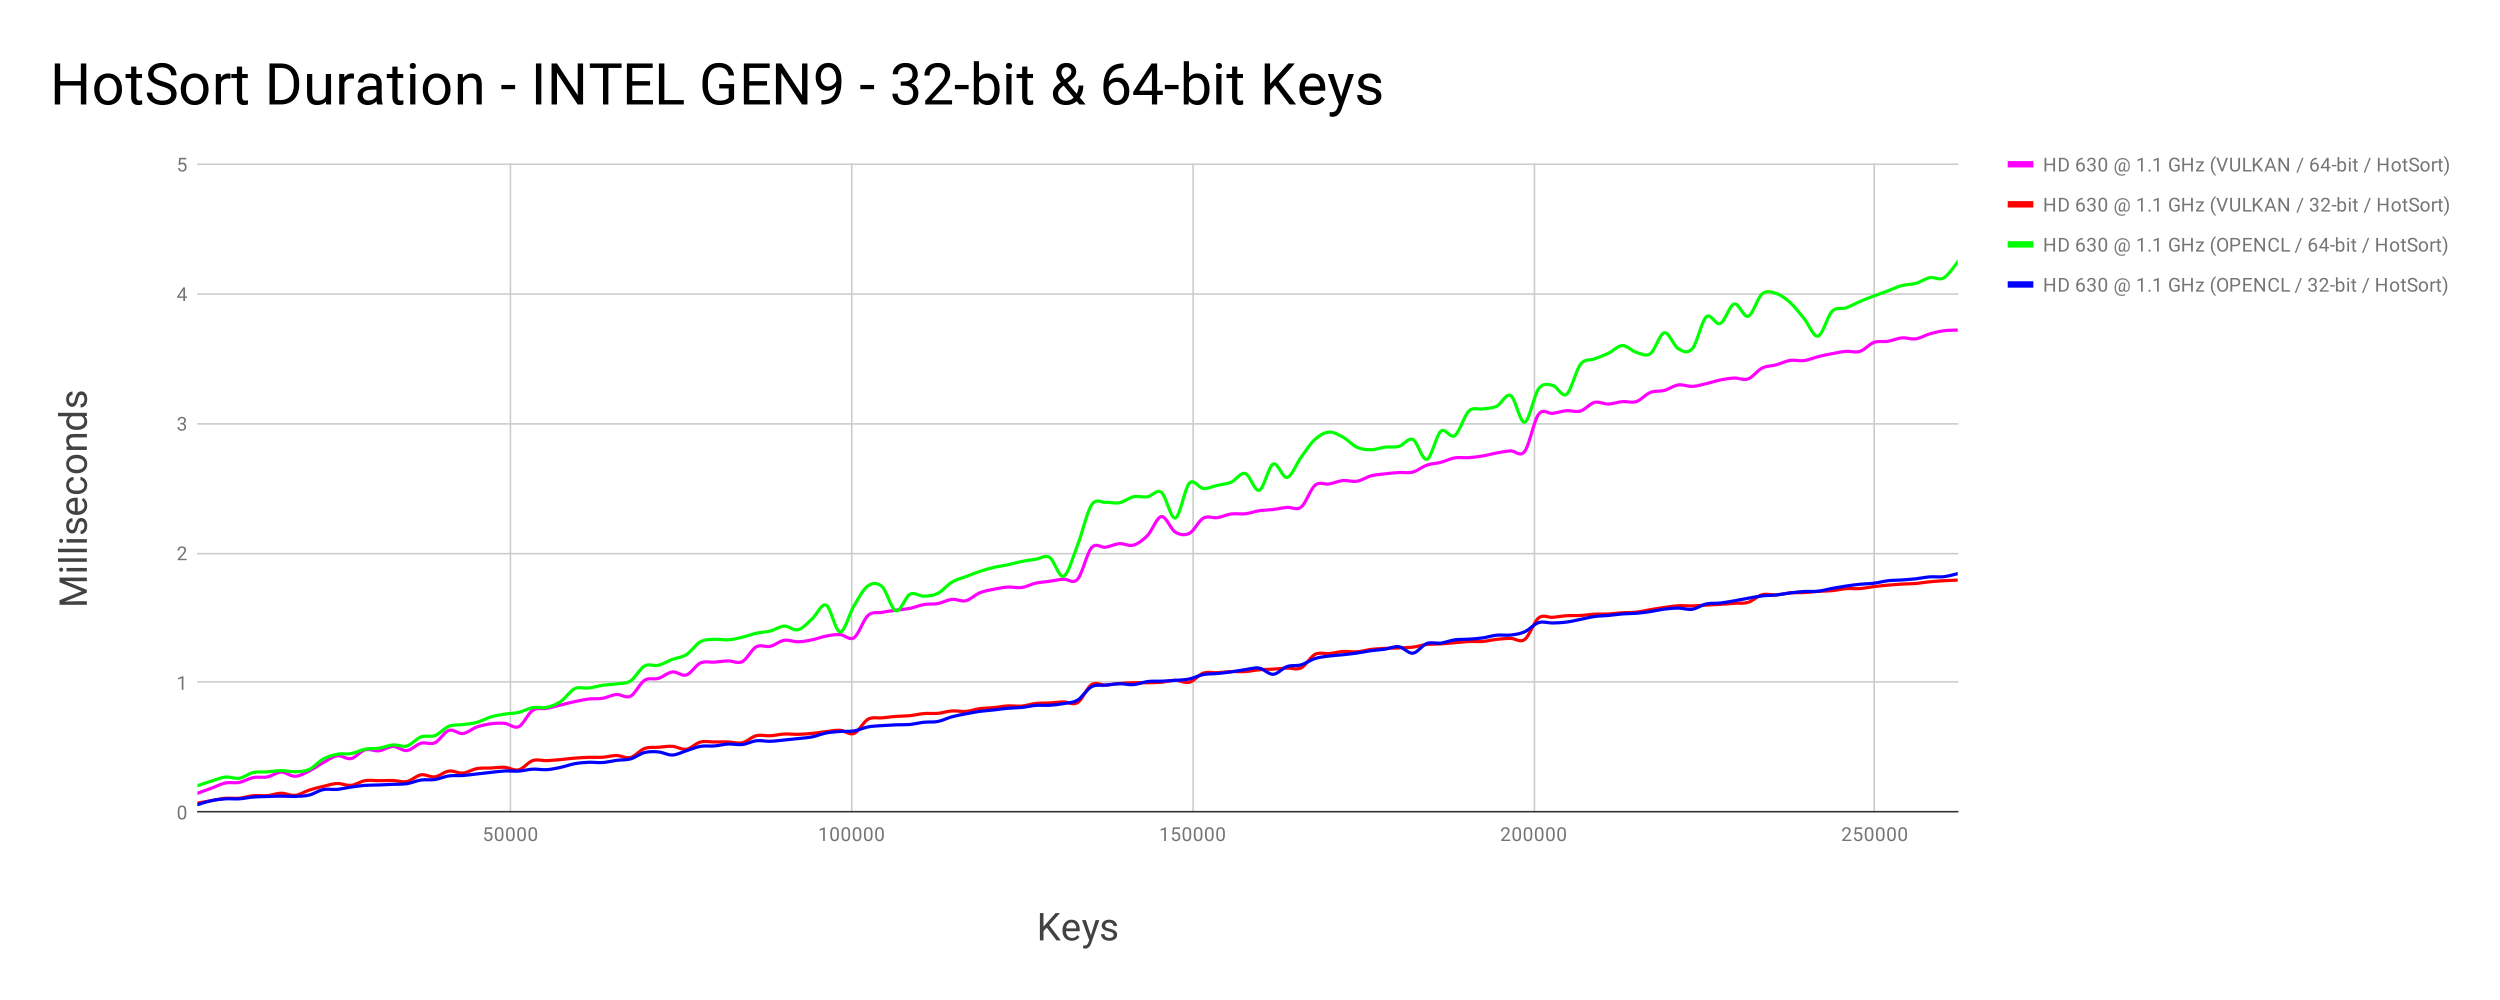 <svg fill="none" stroke-linecap="square" stroke-miterlimit="10" width="1560" height="624" xmlns="http://www.w3.org/2000/svg">
  <path fill="#fff" d="M0 0h1560v624H0V0z"/>
  <path fill="#fff" d="M0 0h1560v624H0V0z"/>
  <path stroke="#ccc" stroke-linecap="butt" d="M318.5 102.5v404M531.5 102.5v404M744.5 102.5v404M957.5 102.5v404M1169.5 102.5v404"/>
  <path stroke="#333" stroke-linecap="butt" d="M123.5 506.5h1098"/>
  <path stroke="#ccc" stroke-linecap="butt" d="M123.5 425.5h1098M123.5 345.5h1098M123.5 264.5h1098M123.5 183.5h1098M123.5 102.5h1098"/>
  <clipPath id="a">
    <path d="M123.2 102.5h1098.413v404.3H123.2V102.5z"/>
  </clipPath>
  <path stroke="#f0f" stroke-width="2" stroke-linecap="butt" clip-path="url(#a)" d="M123.2 494.994s5.812-2.088 8.718-3.153c2.905-1.065 5.811-2.628 8.717-3.235 2.906-.606 5.812.162 8.718-.404 2.906-.566 5.811-2.426 8.717-2.992 2.906-.566 5.812.162 8.718-.404 2.906-.566 5.812-2.924 8.717-2.992 2.906-.067 5.812 2.71 8.718 2.588 2.906-.121 5.812-1.9 8.718-3.315 2.905-1.416 5.811-3.599 8.717-5.176 2.906-1.576 5.812-3.854 8.718-4.285 2.906-.431 5.811 2.318 8.717 1.698 2.906-.62 5.812-4.61 8.718-5.418 2.906-.808 5.811.917 8.717.566 2.906-.35 5.812-2.641 8.718-2.668 2.906-.027 5.812 2.844 8.717 2.507 2.906-.337 5.812-3.72 8.718-4.529 2.906-.808 5.812 1.011 8.718-.323 2.905-1.334 5.811-6.725 8.717-7.682 2.906-.957 5.812 2.291 8.718 1.941 2.906-.35 5.811-3.032 8.717-4.043 2.906-1.01 5.812-1.644 8.718-2.022 2.906-.377 5.812-.539 8.717-.242 2.906.296 5.812 3.383 8.718 2.021 2.906-1.36 5.812-8.288 8.718-10.188 2.905-1.9 5.811-.66 8.717-1.213 2.906-.552 5.812-1.401 8.718-2.102 2.906-.701 5.811-1.483 8.717-2.103 2.906-.62 5.812-1.266 8.718-1.617 2.906-.35 5.812-.013 8.717-.485 2.906-.472 5.812-2.13 8.718-2.345 2.906-.216 5.812 2.52 8.718 1.051 2.905-1.469 5.811-8.005 8.717-9.865 2.906-1.86 5.812-.417 8.718-1.293 2.906-.876 5.811-3.612 8.717-3.963 2.906-.35 5.812 2.79 8.718 1.86 2.906-.93 5.812-6.105 8.717-7.439 2.906-1.334 5.812-.35 8.718-.566 2.906-.215 5.812-.674 8.717-.728 2.906-.054 5.812 1.874 8.718.405 2.906-1.47 5.812-7.628 8.718-9.218 2.905-1.59 5.811.35 8.717-.324 2.906-.674 5.812-3.248 8.718-3.72 2.906-.471 5.811.944 8.717.89 2.906-.054 5.812-.62 8.718-1.213 2.906-.593 5.812-1.806 8.717-2.345 2.906-.539 5.812-1.05 8.718-.89 2.906.163 5.812 3.855 8.718 1.86 2.905-1.994 5.811-11.199 8.717-13.826 2.906-2.628 5.812-1.389 8.718-1.941 2.906-.553 5.811-.957 8.717-1.375 2.906-.418 5.812-.552 8.718-1.132 2.906-.58 5.812-1.846 8.717-2.345 2.906-.498 5.812-.108 8.718-.647 2.906-.539 5.812-2.29 8.718-2.587 2.905-.297 5.811 1.496 8.717.808 2.906-.687 5.812-3.746 8.718-4.932 2.906-1.186 5.811-1.59 8.717-2.183 2.906-.593 5.812-1.186 8.718-1.375 2.906-.188 5.812.647 8.717.243 2.906-.405 5.812-2.022 8.718-2.669 2.906-.647 5.812-.795 8.718-1.213 2.905-.417 5.811-1.078 8.717-1.293 2.906-.216 5.812 3.275 8.718 0 2.905-3.275 5.811-16.32 8.717-19.65 2.906-3.328 5.812.095 8.718-.323 2.906-.417 5.812-1.967 8.717-2.183 2.906-.216 5.812 1.739 8.718.89 2.906-.85 5.812-3.02 8.717-5.984 2.906-2.965 5.812-11.455 8.718-11.806 2.906-.35 5.812 7.965 8.718 9.704 2.906 1.738 5.811 2.183 8.717.727 2.906-1.455 5.812-7.83 8.718-9.46 2.906-1.631 5.811.107 8.717-.324 2.906-.431 5.812-1.86 8.718-2.264 2.906-.404 5.812.175 8.717-.162 2.906-.337 5.812-1.415 8.718-1.86 2.906-.444 5.812-.458 8.718-.808 2.905-.35 5.811-1.038 8.717-1.294 2.906-.256 5.812 2.062 8.718-.242 2.906-2.305 5.811-11.186 8.717-13.585 2.906-2.399 5.812-.323 8.718-.808 2.906-.486 5.812-1.82 8.717-2.103 2.906-.283 5.812.89 8.718.405 2.906-.486 5.812-2.548 8.718-3.316 2.905-.768 5.811-.943 8.717-1.293 2.906-.35 5.812-.62 8.718-.81 2.906-.188 5.811.446 8.717-.322 2.906-.769 5.812-3.275 8.718-4.286 2.906-1.01 5.812-1.024 8.717-1.779 2.906-.755 5.812-2.264 8.718-2.75 2.906-.484 5.812.041 8.718-.161a91.53 91.53 0 0 0 8.717-1.051c2.906-.485 5.812-1.334 8.718-1.86 2.906-.526 5.811-1.132 8.717-1.294 2.906-.161 5.812 4.124 8.718.324 2.906-3.8 5.812-19.164 8.717-23.126 2.906-3.962 5.812-.27 8.718-.647 2.906-.377 5.812-1.375 8.717-1.617 2.906-.243 5.812 1.024 8.718.161 2.906-.862 5.812-4.609 8.718-5.336 2.905-.728 5.811 1.05 8.717.97 2.906-.08 5.812-1.2 8.718-1.455 2.906-.257 5.811.876 8.717-.081 2.906-.957 5.812-4.502 8.718-5.66 2.906-1.16 5.812-.513 8.717-1.294 2.906-.782 5.812-2.979 8.718-3.396 2.906-.418 5.812 1.024 8.718.889 2.905-.135 5.811-1.038 8.717-1.698 2.906-.66 5.812-1.685 8.718-2.264 2.906-.58 5.811-1.092 8.717-1.213 2.906-.121 5.812 1.523 8.718.485 2.906-1.038 5.812-5.256 8.717-6.711 2.906-1.456 5.812-1.227 8.718-2.022 2.906-.795 5.812-2.304 8.718-2.749 2.905-.445 5.811.472 8.717.08 2.906-.39 5.812-1.71 8.718-2.425 2.905-.714 5.811-1.307 8.717-1.86 2.906-.552 5.812-1.213 8.718-1.455 2.906-.243 5.812.93 8.717 0 2.906-.93 5.812-4.528 8.718-5.58 2.906-1.05 5.812-.256 8.717-.727 2.906-.472 5.812-1.847 8.718-2.103 2.906-.256 5.812.984 8.718.566 2.906-.417 5.811-2.237 8.717-3.072 2.906-.836 5.812-1.55 8.718-1.94 2.906-.392 8.717-.405 8.717-.405"/>
  <path stroke="red" stroke-width="2" stroke-linecap="butt" clip-path="url(#a)" d="M123.2 501.14s5.812-1.038 8.718-1.537c2.905-.498 5.811-1.199 8.717-1.455 2.906-.256 5.812.189 8.718-.08 2.906-.27 5.811-1.268 8.717-1.537 2.906-.27 5.812.175 8.718-.081 2.906-.256 5.812-1.429 8.717-1.456 2.906-.027 5.812 1.618 8.718 1.294 2.906-.323 5.812-2.304 8.718-3.234 2.905-.93 5.811-1.658 8.717-2.345 2.906-.687 5.812-1.671 8.718-1.78 2.906-.107 5.811 1.43 8.717 1.133 2.906-.297 5.812-2.426 8.718-2.911 2.906-.485 5.811.013 8.717 0 2.906-.013 5.812-.162 8.718-.08 2.906.08 5.812 1.158 8.717.565 2.906-.593 5.812-3.639 8.718-4.124 2.906-.485 5.812 1.604 8.718 1.213 2.905-.39 5.811-3.167 8.717-3.558 2.906-.39 5.812 1.47 8.718 1.213 2.906-.256 5.811-2.223 8.717-2.749 2.906-.526 5.812-.27 8.718-.404 2.906-.135 5.812-.593 8.717-.405 2.906.19 5.812 2.238 8.718 1.537 2.906-.701 5.812-4.784 8.718-5.741 2.905-.957 5.811.108 8.717 0 2.906-.108 5.812-.391 8.718-.647 2.906-.256 5.811-.66 8.717-.89 2.906-.229 5.812-.39 8.718-.485 2.906-.094 5.812.108 8.717-.08 2.906-.19 5.812-1.079 8.718-1.052 2.906.027 5.812 1.94 8.718 1.213 2.905-.728 5.811-4.515 8.717-5.58 2.906-1.064 5.812-.579 8.718-.808 2.906-.229 5.811-.768 8.717-.566 2.906.202 5.812 2.224 8.718 1.779 2.906-.445 5.812-3.693 8.717-4.447 2.906-.755 5.812-.068 8.718-.081 2.906-.014 5.812-.081 8.717 0 2.906.08 5.812 1.132 8.718.485 2.906-.647 5.812-3.639 8.718-4.366 2.905-.728 5.811.175 8.717 0 2.906-.176 5.812-.903 8.718-1.052 2.906-.148 5.811.23 8.717.162 2.906-.067 5.812-.283 8.718-.566 2.906-.283 5.812-.808 8.717-1.132 2.906-.323 5.812-.997 8.718-.809 2.906.19 5.812 3.087 8.718 1.941 2.905-1.145 5.811-7.196 8.717-8.814 2.906-1.617 5.812-.593 8.718-.89 2.906-.296 5.811-.66 8.717-.889 2.906-.229 5.812-.188 8.718-.485 2.906-.296 5.812-1.05 8.717-1.293 2.906-.243 5.812.107 8.718-.162 2.906-.27 5.812-1.253 8.718-1.456 2.905-.202 5.811.486 8.717.243 2.906-.243 5.812-1.307 8.718-1.698 2.906-.391 5.811-.364 8.717-.647 2.906-.283 5.812-.89 8.718-1.051 2.906-.162 5.812.337 8.717.08 2.906-.255 5.812-1.293 8.718-1.617 2.906-.323 5.812-.161 8.718-.323 2.905-.162 5.811-.606 8.717-.647 2.906-.04 5.812 2.197 8.718.404 2.905-1.792 5.811-9.339 8.717-11.158 2.906-1.82 5.812.364 8.718.242 2.906-.121 5.812-.727 8.717-.97 2.906-.243 5.812-.404 8.718-.485 2.906-.081 5.812.054 8.717 0 2.906-.054 5.812-.067 8.718-.324 2.906-.256 5.812-1.212 8.718-1.212 2.906 0 5.811 1.954 8.717 1.212 2.906-.74 5.812-4.663 8.718-5.66 2.906-.997 5.811-.161 8.717-.323 2.906-.162 5.812-.54 8.718-.647 2.906-.108 5.812.189 8.717 0 2.906-.189 5.812-.876 8.718-1.132 2.906-.256 5.812-.23 8.718-.404 2.905-.176 5.811-.513 8.717-.647 2.906-.135 5.812 1.266 8.718-.162 2.906-1.429 5.811-6.927 8.717-8.41 2.906-1.482 5.812-.188 8.718-.485 2.906-.296 5.812-1.105 8.717-1.293 2.906-.19 5.812.377 8.718.161 2.906-.215 5.812-1.105 8.718-1.455 2.905-.35 5.811-.485 8.717-.647 2.906-.162 5.812-.189 8.718-.323 2.906-.135 5.811-.135 8.717-.486 2.906-.35 5.812-1.28 8.718-1.617 2.906-.337 5.812-.215 8.717-.404 2.906-.189 5.812-.485 8.718-.728 2.906-.242 5.812-.593 8.718-.728 2.905-.134 5.811.149 8.717-.08 2.906-.23 5.812-.984 8.718-1.294 2.906-.31 5.811-.58 8.717-.566 2.906.013 5.812 2.776 8.718.647 2.906-2.13 5.812-11.119 8.717-13.423 2.906-2.305 5.812-.175 8.718-.404 2.906-.23 5.812-.782 8.717-.97 2.906-.19 5.812 0 8.718-.162 2.906-.162 5.812-.647 8.718-.81 2.905-.16 5.811-.013 8.717-.16 2.906-.15 5.812-.54 8.718-.729 2.906-.188 5.811-.08 8.717-.404 2.906-.323 5.812-1.051 8.718-1.536 2.906-.485 5.812-.97 8.717-1.375 2.906-.404 5.812-.89 8.718-1.051 2.906-.162 5.812.148 8.718.08 2.905-.067 5.811-.323 8.717-.484 2.906-.162 5.812-.297 8.718-.485 2.906-.19 5.811-.432 8.717-.647 2.906-.216 5.812.242 8.718-.647 2.906-.89 5.812-3.922 8.717-4.69 2.906-.768 5.812.27 8.718.08 2.906-.188 5.812-.97 8.718-1.212 2.905-.243 5.811-.081 8.717-.243 2.906-.161 5.812-.525 8.718-.727 2.905-.203 5.811-.203 8.717-.486 2.906-.283 5.812-.997 8.718-1.212 2.906-.216 5.812.134 8.717-.081 2.906-.216 5.812-.863 8.718-1.213 2.906-.35 5.812-.634 8.717-.89a315.99 315.99 0 0 1 8.718-.647c2.906-.175 5.812-.161 8.718-.404 2.906-.243 5.811-.768 8.717-1.051 2.906-.283 5.812-.472 8.718-.647 2.906-.175 8.717-.404 8.717-.404"/>
  <path stroke="#0f0" stroke-width="2" stroke-linecap="butt" clip-path="url(#a)" d="M123.2 490.305s5.812-2.008 8.718-2.911c2.905-.903 5.811-2.21 8.717-2.507 2.906-.297 5.812 1.2 8.718.728 2.906-.472 5.811-2.898 8.717-3.558 2.906-.66 5.812-.202 8.718-.404 2.906-.203 5.812-.796 8.717-.81 2.906-.013 5.812.85 8.718.729 2.906-.122 5.812-.135 8.718-1.456 2.905-1.32 5.811-4.892 8.717-6.469 2.906-1.576 5.812-2.425 8.718-2.991 2.906-.566 5.811.12 8.717-.405 2.906-.525 5.812-2.183 8.718-2.749 2.906-.566 5.811-.202 8.717-.647 2.906-.445 5.812-1.792 8.718-2.021 2.906-.23 5.812 1.482 8.717.647 2.906-.836 5.812-4.583 8.718-5.66 2.906-1.079 5.812.296 8.718-.81 2.905-1.104 5.811-4.676 8.717-5.821 2.906-1.146 5.812-.647 8.718-1.051 2.906-.405 5.811-.58 8.717-1.375 2.906-.795 5.812-2.534 8.718-3.396 2.906-.863 5.812-1.307 8.717-1.779 2.906-.472 5.812-.377 8.718-1.051 2.906-.674 5.812-2.466 8.718-2.992 2.905-.526 5.811.472 8.717-.162 2.906-.633 5.812-1.698 8.718-3.638 2.906-1.941 5.811-6.604 8.717-8.006 2.906-1.401 5.812-.053 8.718-.404 2.906-.35 5.812-1.267 8.717-1.698 2.906-.431 5.812-.431 8.718-.89 2.906-.458 5.812 0 8.718-1.86 2.905-1.859 5.811-7.667 8.717-9.298 2.906-1.63 5.812.202 8.718-.485 2.906-.688 5.811-2.534 8.717-3.639 2.906-1.105 5.812-1.159 8.718-2.992 2.906-1.833 5.812-6.415 8.717-8.005 2.906-1.59 5.812-1.334 8.718-1.536 2.906-.202 5.812.539 8.717.323 2.906-.215 5.812-.93 8.718-1.617 2.906-.687 5.812-1.86 8.718-2.507 2.905-.647 5.811-.633 8.717-1.374 2.906-.741 5.812-2.938 8.718-3.073 2.906-.135 5.811 3.019 8.717 2.264 2.906-.755 5.812-4.232 8.718-6.792 2.906-2.56 5.812-9.932 8.717-8.571 2.906 1.36 5.812 16.684 8.718 16.738 2.906.054 5.812-11.617 8.718-16.415 2.905-4.798 5.811-10.39 8.717-12.371 2.906-1.981 5.812-2.116 8.718.485 2.906 2.6 5.811 14.325 8.717 15.12 2.906.796 5.812-8.827 8.718-10.35 2.906-1.522 5.812 1.308 8.717 1.213 2.906-.094 5.812-.323 8.718-1.779 2.906-1.455 5.812-5.215 8.718-6.953 2.905-1.739 5.811-2.359 8.717-3.478 2.906-1.118 5.812-2.277 8.718-3.234 2.906-.957 5.811-1.82 8.717-2.507 2.906-.687 5.812-.997 8.718-1.617 2.906-.62 5.812-1.523 8.717-2.102 2.906-.58 5.812-.957 8.718-1.375 2.906-.417 5.812-2.897 8.718-1.132 2.905 1.766 5.811 13.019 8.717 11.725 2.906-1.294 5.812-12.075 8.718-19.487 2.905-7.413 5.811-20.552 8.717-24.986 2.906-4.434 5.812-1.388 8.718-1.617 2.906-.23 5.812.822 8.717.242 2.906-.58 5.812-3.1 8.718-3.72 2.906-.62 5.812.459 8.717 0 2.906-.457 5.812-4.959 8.718-2.748 2.906 2.21 5.812 16.967 8.718 16.01 2.906-.957 5.811-18.679 8.717-21.752 2.906-3.072 5.812 3.087 8.718 3.316 2.906.229 5.811-1.28 8.717-1.94 2.906-.661 5.812-.783 8.718-2.022 2.906-1.24 5.812-6.267 8.717-5.418 2.906.849 5.812 11.496 8.718 10.512 2.906-.984 5.812-15.08 8.718-16.415 2.905-1.334 5.811 9.124 8.717 8.41 2.906-.715 5.812-8.72 8.718-12.695 2.906-3.976 5.811-8.558 8.717-11.16 2.906-2.6 5.812-4.23 8.718-4.446 2.906-.216 5.812 1.576 8.717 3.153 2.906 1.577 5.812 5 8.718 6.307 2.906 1.308 5.812 1.55 8.718 1.537 2.905-.014 5.811-1.267 8.717-1.618 2.906-.35 5.812.31 8.718-.485 2.906-.795 5.811-5.633 8.717-4.285 2.906 1.347 5.812 13.234 8.718 12.371 2.906-.862 5.812-15.08 8.717-17.546 2.906-2.467 5.812 4.838 8.718 2.749 2.906-2.089 5.812-12.507 8.718-15.283 2.905-2.776 5.811-.862 8.717-1.374 2.906-.512 5.812-.31 8.718-1.698 2.906-1.388 5.811-8.302 8.717-6.63 2.906 1.67 5.812 17.37 8.718 16.656 2.906-.714 5.812-17.102 8.717-20.942 2.906-3.841 5.812-2.682 8.718-2.103 2.906.58 5.812 7.776 8.717 5.58 2.906-2.197 5.812-15.08 8.718-18.76 2.906-3.68 5.812-2.17 8.718-3.315 2.905-1.146 5.811-2.17 8.717-3.558 2.906-1.388 5.812-4.69 8.718-4.77 2.906-.082 5.811 3.45 8.717 4.285 2.906.835 5.812 2.776 8.718.727 2.906-2.048 5.812-12.52 8.717-13.018 2.906-.499 5.812 8.369 8.718 10.027 2.906 1.657 5.812 3.248 8.718-.081 2.905-3.329 5.811-17.277 8.717-19.892 2.906-2.614 5.812 5.54 8.718 4.205 2.906-1.334 5.811-11.455 8.717-12.21 2.906-.755 5.812 8.733 8.718 7.682 2.906-1.051 5.812-11.617 8.717-13.989 2.906-2.372 5.812-1.146 8.718-.243 2.906.903 5.812 3.046 8.718 5.66 2.905 2.615 5.811 6.537 8.717 10.027 2.906 3.49 5.812 11.671 8.718 10.916 2.905-.754 5.811-12.506 8.717-15.444 2.906-2.938 5.812-1.159 8.718-2.183 2.906-1.024 5.812-2.722 8.717-3.962 2.906-1.24 5.812-2.372 8.718-3.477 2.906-1.105 5.812-2.076 8.717-3.154 2.906-1.078 5.812-2.533 8.718-3.315 2.906-.782 5.812-.553 8.718-1.375 2.906-.822 5.811-2.991 8.717-3.558 2.906-.566 5.812 1.82 8.718.162 2.906-1.657 8.717-10.107 8.717-10.107"/>
  <path stroke="#00f" stroke-width="2" stroke-linecap="butt" clip-path="url(#a)" d="M123.2 502.11s5.812-1.9 8.718-2.507c2.905-.606 5.811-.943 8.717-1.132 2.906-.188 5.812.19 8.718 0 2.906-.188 5.811-.889 8.717-1.132 2.906-.242 5.812-.229 8.718-.323 2.906-.094 5.812-.23 8.717-.243 2.906-.013 5.812.27 8.718.162 2.906-.108 5.812-.108 8.718-.809 2.905-.7 5.811-2.803 8.717-3.396 2.906-.593 5.812.108 8.718-.161 2.906-.27 5.811-1.038 8.717-1.456 2.906-.418 5.812-.835 8.718-1.051 2.906-.216 5.811-.135 8.717-.243 2.906-.107 5.812-.27 8.718-.404 2.906-.135 5.812.04 8.717-.404 2.906-.445 5.812-1.833 8.718-2.264 2.906-.432 5.812.108 8.718-.324 2.905-.431 5.811-1.846 8.717-2.264 2.906-.418 5.812-.04 8.718-.242 2.906-.203 5.811-.647 8.717-.97 2.906-.324 5.812-.661 8.718-.971 2.906-.31 5.812-.755 8.717-.89 2.906-.134 5.812.27 8.718.081 2.906-.188 5.812-1.064 8.718-1.213 2.905-.148 5.811.513 8.717.324 2.906-.189 5.812-.836 8.718-1.456 2.906-.62 5.811-1.738 8.717-2.264 2.906-.525 5.812-.768 8.718-.89 2.906-.12 5.812.365 8.717.163 2.906-.203 5.812-.998 8.718-1.375 2.906-.377 5.812-.08 8.718-.89 2.905-.808 5.811-3.234 8.717-3.962 2.906-.727 5.812-.66 8.718-.404 2.906.256 5.811 2.062 8.717 1.94 2.906-.12 5.812-1.765 8.718-2.668 2.906-.903 5.812-2.25 8.717-2.749 2.906-.499 5.812 0 8.718-.242 2.906-.243 5.812-1.065 8.717-1.213 2.906-.149 5.812.66 8.718.323 2.906-.337 5.812-2.008 8.718-2.345 2.905-.337 5.811.404 8.717.324 2.906-.081 5.812-.526 8.718-.809 2.906-.283 5.811-.566 8.717-.89 2.906-.323 5.812-.471 8.718-1.05 2.906-.58 5.812-1.86 8.717-2.426 2.906-.566 5.812-.755 8.718-.97 2.906-.216 5.812.147 8.718-.324 2.905-.472 5.811-1.954 8.717-2.507 2.906-.552 5.812-.593 8.718-.808 2.906-.216 5.811-.364 8.717-.486 2.906-.12 5.812.027 8.718-.242 2.906-.27 5.812-1.065 8.717-1.375 2.906-.31 5.812.081 8.718-.485 2.906-.566 5.812-2.116 8.718-2.91 2.905-.796 5.811-1.295 8.717-1.86 2.906-.567 5.812-1.133 8.718-1.537 2.906-.404 5.811-.566 8.717-.89 2.906-.323 5.812-.795 8.718-1.05 2.906-.257 5.812-.19 8.717-.486 2.906-.296 5.812-1.065 8.718-1.294 2.906-.229 5.812.108 8.718-.08 2.905-.19 5.811-.513 8.717-1.052 2.906-.539 5.812-.43 8.718-2.183 2.905-1.752 5.811-6.779 8.717-8.328 2.906-1.55 5.812-.66 8.718-.97 2.906-.31 5.812-.836 8.717-.89 2.906-.054 5.812.795 8.718.566 2.906-.23 5.812-1.577 8.717-1.94 2.906-.365 5.812-.122 8.718-.243 2.906-.122 5.812-.256 8.718-.486 2.906-.229 5.811-.283 8.717-.89 2.906-.606 5.812-2.182 8.718-2.748 2.906-.566 5.811-.364 8.717-.647 2.906-.283 5.812-.647 8.718-1.051 2.906-.405 5.812-.984 8.717-1.375 2.906-.39 5.812-1.455 8.718-.97 2.906.485 5.812 4.043 8.718 3.88 2.905-.16 5.811-3.867 8.717-4.85 2.906-.984 5.812-.216 8.718-1.052 2.906-.835 5.811-3.046 8.717-3.962 2.906-.916 5.812-1.145 8.718-1.536 2.906-.391 5.812-.499 8.717-.809 2.906-.31 5.812-.633 8.718-1.051 2.906-.418 5.812-1.051 8.718-1.456 2.905-.404 5.811-.552 8.717-.97 2.906-.418 5.812-1.954 8.718-1.536 2.906.418 5.811 4.38 8.717 4.043 2.906-.337 5.812-5.014 8.718-6.065 2.906-1.05 5.812.135 8.717-.242 2.906-.378 5.812-1.618 8.718-2.022 2.906-.404 5.812-.202 8.718-.404 2.905-.202 5.811-.39 8.717-.809 2.906-.417 5.812-1.401 8.718-1.698 2.906-.296 5.811.27 8.717-.08 2.906-.351 5.812-.728 8.718-2.022 2.906-1.294 5.812-4.825 8.717-5.741 2.906-.917 5.812.296 8.718.242 2.906-.054 5.812-.188 8.717-.566 2.906-.377 5.812-1.118 8.718-1.698 2.906-.58 5.812-1.374 8.718-1.779 2.905-.404 5.811-.377 8.717-.646 2.906-.27 5.812-.742 8.718-.97 2.906-.23 5.811-.162 8.717-.405 2.906-.243 5.812-.62 8.718-1.051 2.906-.432 5.812-1.173 8.717-1.537 2.906-.363 5.812-.66 8.718-.647 2.906.014 5.812 1.16 8.718.728 2.905-.431 5.811-2.668 8.717-3.315 2.906-.647 5.812-.243 8.718-.566 2.906-.323 5.811-.876 8.717-1.375 2.906-.498 5.812-1.105 8.718-1.617 2.906-.512 5.812-1.118 8.717-1.455 2.906-.337 5.812-.256 8.718-.566 2.906-.31 5.812-.93 8.718-1.294 2.905-.364 5.811-.714 8.717-.89 2.906-.175 5.812.162 8.718-.161 2.905-.324 5.811-1.24 8.717-1.78 2.906-.538 5.812-1.023 8.718-1.455 2.906-.431 5.812-.835 8.717-1.132 2.906-.296 5.812-.283 8.718-.647 2.906-.363 5.812-1.199 8.717-1.536 2.906-.337 5.812-.283 8.718-.485 2.906-.202 5.812-.404 8.718-.728 2.906-.323 5.811-.997 8.717-1.213 2.906-.215 5.812.256 8.718-.08 2.906-.338 8.717-1.941 8.717-1.941"/>
  <path fill="#424242" d="M653.22 578.862l-2.079 2.172v5.766h-2.25v-17.063h2.25v8.438l7.578-8.438h2.719l-6.719 7.532 7.25 9.531h-2.703l-6.047-7.938zm15.593 8.172q-2.578 0-4.203-1.687-1.61-1.703-1.61-4.531v-.407q0-1.89.72-3.359.718-1.484 2.015-2.328 1.297-.844 2.812-.844 2.469 0 3.828 1.64 1.375 1.626 1.375 4.657v.906h-8.578q.047 1.875 1.094 3.031 1.047 1.157 2.656 1.157 1.157 0 1.953-.469.797-.469 1.391-1.25l1.328 1.031q-1.594 2.453-4.781 2.453zm-.266-11.375q-1.312 0-2.203.97-.89.952-1.11 2.671h6.36v-.172q-.094-1.64-.89-2.547-.797-.922-2.157-.922zm12.157 7.97l2.953-9.517h2.312l-5.094 14.641q-1.187 3.172-3.765 3.172l-.406-.031-.813-.157v-1.765l.594.047q1.094 0 1.703-.453.625-.438 1.016-1.61l.484-1.297-4.516-12.547h2.36l3.172 9.516zm14.234-.188q0-.891-.672-1.375-.656-.485-2.312-.829-1.641-.359-2.61-.843-.969-.5-1.437-1.172-.453-.688-.453-1.625 0-1.563 1.312-2.64 1.328-1.079 3.375-1.079 2.156 0 3.5 1.125 1.344 1.11 1.344 2.844h-2.188q0-.89-.75-1.531-.75-.657-1.906-.657-1.187 0-1.86.516-.656.516-.656 1.36 0 .78.61 1.187.625.39 2.25.75t2.625.875q1.015.5 1.5 1.219.484.703.484 1.718 0 1.703-1.36 2.735-1.359 1.015-3.515 1.015-1.531 0-2.703-.53-1.172-.548-1.844-1.517-.656-.968-.656-2.093h2.172q.062 1.093.875 1.734.812.64 2.156.64 1.219 0 1.969-.5t.75-1.327zM37.137 374.51l13.922-5.579-13.922-5.578v-2.922H54.2v2.25h-6.64l-7.173-.203 13.813 5.594v1.734l-13.781 5.578 7.14-.218H54.2v2.25H37.137v-2.907zM54.2 354.4v2.172H41.512V354.4H54.2zm-16.047 2.344q-.531 0-.89-.313-.36-.328-.36-.953 0-.64.36-.969.359-.328.89-.328t.89.328q.344.328.344.97 0 .624-.343.952-.36.313-.89.313zM54.2 348.4v2.172h-18V348.4h18zm0-6v2.172h-18V342.4h18zm0-6v2.172H41.512V336.4H54.2zm-16.047 2.344q-.531 0-.89-.313-.36-.328-.36-.953 0-.64.36-.969.359-.328.89-.328t.89.328q.344.328.344.97 0 .624-.343.952-.36.313-.89.313zm12.688-13.375q-.891 0-1.375.672-.485.656-.829 2.312-.359 1.64-.843 2.61-.5.968-1.172 1.437-.688.453-1.625.453-1.563 0-2.64-1.312-1.079-1.329-1.079-3.375 0-2.157 1.125-3.5 1.11-1.344 2.844-1.344v2.187q-.89 0-1.531.75-.657.75-.657 1.907 0 1.187.516 1.859.516.656 1.36.656.78 0 1.187-.61.39-.624.75-2.25.36-1.624.875-2.624.5-1.016 1.219-1.5.703-.485 1.718-.485 1.703 0 2.735 1.36 1.015 1.36 1.015 3.515 0 1.532-.53 2.704-.548 1.171-1.517 1.843-.968.657-2.093.657v-2.172q1.093-.063 1.734-.875.64-.813.64-2.157 0-1.218-.5-1.968t-1.327-.75zm3.593-9.875q0 2.578-1.687 4.203-1.703 1.61-4.531 1.61h-.407q-1.89 0-3.359-.72-1.484-.718-2.328-2.015-.844-1.297-.844-2.813 0-2.468 1.64-3.828 1.626-1.375 4.657-1.375h.906v8.578q1.875-.047 3.031-1.093 1.157-1.047 1.157-2.657 0-1.156-.469-1.953-.469-.797-1.25-1.39l1.031-1.329q2.453 1.594 2.453 4.782zm-11.375.265q0 1.313.97 2.203.952.891 2.671 1.11v-6.36h-.172q-1.64.094-2.547.891-.922.797-.922 2.156zm9.61-13.093q0-1.157-.703-2.016-.704-.875-1.766-.969v-2.047q1.094.063 2.078.75.984.688 1.578 1.844.578 1.156.578 2.438 0 2.593-1.718 4.125-1.735 1.53-4.735 1.53h-.375q-1.844 0-3.281-.671-1.453-.688-2.25-1.953-.797-1.281-.797-3.016 0-2.125 1.281-3.531 1.282-1.422 3.313-1.516v2.047q-1.219.094-2.016.938-.797.828-.797 2.062 0 1.656 1.203 2.563 1.188.906 3.438.906h.406q2.188 0 3.375-.89 1.188-.907 1.188-2.594zm-4.922-7.329q-1.875 0-3.36-.734-1.484-.734-2.296-2.031-.813-1.313-.813-3 0-2.578 1.797-4.172 1.797-1.61 4.766-1.61h.156q1.86 0 3.328.72 1.469.702 2.297 2.015.812 1.313.812 3.031 0 2.578-1.797 4.188-1.796 1.593-4.75 1.593h-.14zm.25-2.187q2.11 0 3.39-.969 1.282-.984 1.282-2.625 0-1.656-1.297-2.625-1.297-.969-3.625-.969-2.094 0-3.39.985-1.298.984-1.298 2.625 0 1.61 1.282 2.594 1.28.984 3.656.984zm-6.485-14.438l1.594-.078q-1.828-1.453-1.828-3.797 0-4.015 4.547-4.046H54.2v2.156h-8.39q-1.376.015-2.032.64-.656.61-.656 1.907 0 1.062.562 1.86.563.796 1.485 1.233H54.2v2.172H41.512v-2.047zm6.235-10.421q-2.906 0-4.688-1.375-1.78-1.391-1.78-3.641 0-2.219 1.53-3.516H36.2v-2.172h18v1.985l-1.36.11q1.594 1.296 1.594 3.624 0 2.203-1.797 3.594-1.812 1.39-4.718 1.39h-.172zm.25-2.172q2.156 0 3.375-.89 1.219-.892 1.219-2.47 0-2.062-1.844-3h-5.828q-1.797.97-1.797 2.985 0 1.593 1.234 2.484 1.235.89 3.64.89zm2.844-19.75q-.891 0-1.375.672-.485.656-.829 2.312-.359 1.64-.843 2.61-.5.968-1.172 1.437-.688.453-1.625.453-1.563 0-2.64-1.312-1.079-1.328-1.079-3.375 0-2.157 1.125-3.5 1.11-1.344 2.844-1.344v2.187q-.89 0-1.531.75-.657.75-.657 1.907 0 1.187.516 1.859.516.656 1.36.656.78 0 1.187-.61.39-.624.75-2.25.36-1.624.875-2.624.5-1.016 1.219-1.5.703-.484 1.718-.484 1.703 0 2.735 1.359 1.015 1.36 1.015 3.516 0 1.53-.53 2.703-.548 1.172-1.517 1.843-.968.657-2.093.657v-2.172q1.093-.063 1.734-.875.64-.813.64-2.156 0-1.22-.5-1.97t-1.327-.75z"/>
  <path fill="#757575" d="M116.263 507.66q0 1.906-.657 2.843-.64.922-2.031.922-1.36 0-2.016-.906-.656-.906-.687-2.719v-1.438q0-1.89.64-2.796.657-.922 2.047-.922 1.375 0 2.032.89.656.875.672 2.72v1.405zm-1.094-1.485q0-1.375-.39-2-.376-.64-1.22-.64-.828 0-1.218.64-.375.625-.375 1.922v1.734q0 1.375.39 2.047.407.656 1.219.656.797 0 1.188-.625.39-.625.406-1.953v-1.781zM114.466 430.44h-1.078v-7.219l-2.188.797v-.984l3.11-1.172h.156v8.578zM116.497 349.58h-5.594v-.781l2.953-3.281q.657-.75.907-1.204.25-.468.25-.968 0-.672-.407-1.094-.39-.438-1.078-.438-.797 0-1.25.47-.453.452-.453 1.28h-1.078q0-1.187.75-1.906.766-.734 2.031-.734 1.203 0 1.89.625.688.625.688 1.672 0 1.25-1.61 3l-2.28 2.468h4.28v.891zM112.481 263.923h.813q.781-.015 1.219-.406.437-.39.437-1.063 0-1.5-1.5-1.5-.703 0-1.125.407-.406.406-.406 1.062h-1.094q0-1.015.734-1.687.75-.672 1.891-.672 1.203 0 1.89.64.688.641.688 1.782 0 .562-.36 1.078-.359.515-.984.781.704.219 1.079.734.39.516.39 1.266 0 1.14-.75 1.828-.75.672-1.953.672-1.188 0-1.953-.656-.75-.656-.75-1.719h1.094q0 .672.437 1.078.438.406 1.188.406.78 0 1.187-.406.422-.422.422-1.187 0-.735-.453-1.125-.453-.407-1.328-.422h-.813v-.89zM115.481 185h1.188v.876h-1.188v1.984h-1.078v-1.984h-3.89v-.641l3.812-5.906h1.156V185zm-3.734 0h2.656v-4.187l-.14.235-2.516 3.953zM111.403 102.719l.438-4.25h4.375v1h-3.453l-.266 2.328q.64-.375 1.437-.375 1.157 0 1.844.781.688.766.688 2.078 0 1.313-.72 2.078-.702.766-1.983.766-1.126 0-1.844-.625-.719-.64-.813-1.75h1.016q.11.734.531 1.11.422.374 1.11.374.75 0 1.187-.515.438-.516.438-1.422 0-.86-.47-1.375-.468-.516-1.25-.516-.702 0-1.109.297l-.28.234-.876-.218zM302.3 520.519l.437-4.25h4.375v1h-3.453l-.266 2.328q.64-.375 1.437-.375 1.157 0 1.844.781.688.766.688 2.078 0 1.313-.72 2.078-.702.766-1.983.766-1.125 0-1.844-.625-.719-.64-.813-1.75h1.016q.11.734.531 1.11.422.374 1.11.374.75 0 1.187-.515.438-.516.438-1.422 0-.86-.47-1.375-.468-.516-1.25-.516-.702 0-1.109.297l-.28.234-.876-.218zm11.859.64q0 1.907-.657 2.844-.64.922-2.03.922-1.36 0-2.017-.906-.656-.907-.687-2.719v-1.438q0-1.89.64-2.796.657-.922 2.047-.922 1.375 0 2.032.89.656.875.672 2.72v1.405zm-1.094-1.484q0-1.375-.39-2-.376-.64-1.22-.64-.828 0-1.218.64-.375.625-.375 1.922v1.734q0 1.375.39 2.047.407.656 1.22.656.796 0 1.187-.625.39-.625.406-1.953v-1.781zm8.094 1.484q0 1.907-.657 2.844-.64.922-2.03.922-1.36 0-2.017-.906-.656-.907-.687-2.719v-1.438q0-1.89.64-2.796.657-.922 2.047-.922 1.375 0 2.032.89.656.875.672 2.72v1.405zm-1.094-1.484q0-1.375-.39-2-.376-.64-1.22-.64-.828 0-1.218.64-.375.625-.375 1.922v1.734q0 1.375.39 2.047.407.656 1.22.656.796 0 1.187-.625.39-.625.406-1.953v-1.781zm8.094 1.484q0 1.907-.657 2.844-.64.922-2.03.922-1.36 0-2.017-.906-.656-.907-.687-2.719v-1.438q0-1.89.64-2.796.657-.922 2.047-.922 1.375 0 2.032.89.656.875.672 2.72v1.405zm-1.094-1.484q0-1.375-.39-2-.376-.64-1.22-.64-.828 0-1.218.64-.375.625-.375 1.922v1.734q0 1.375.39 2.047.407.656 1.22.656.796 0 1.187-.625.39-.625.406-1.953v-1.781zm8.094 1.484q0 1.907-.657 2.844-.64.922-2.03.922-1.36 0-2.017-.906-.656-.907-.687-2.719v-1.438q0-1.89.64-2.796.657-.922 2.047-.922 1.375 0 2.032.89.656.875.672 2.72v1.405zm-1.094-1.484q0-1.375-.39-2-.376-.64-1.22-.64-.828 0-1.218.64-.375.625-.375 1.922v1.734q0 1.375.39 2.047.407.656 1.22.656.796 0 1.187-.625.39-.625.406-1.953v-1.781zM514.693 524.8h-1.078v-7.219l-2.188.797v-.984l3.11-1.172h.156v8.578zm8.797-3.64q0 1.906-.657 2.843-.64.922-2.03.922-1.36 0-2.016-.906-.657-.907-.688-2.719v-1.438q0-1.89.64-2.796.657-.922 2.048-.922 1.375 0 2.03.89.657.875.673 2.72v1.405zm-1.094-1.485q0-1.375-.39-2-.376-.64-1.22-.64-.827 0-1.218.64-.375.625-.375 1.922v1.734q0 1.375.39 2.047.407.656 1.22.656.796 0 1.187-.625.39-.625.406-1.953v-1.781zm8.094 1.484q0 1.907-.657 2.844-.64.922-2.03.922-1.36 0-2.016-.906-.657-.907-.688-2.719v-1.438q0-1.89.64-2.796.657-.922 2.048-.922 1.375 0 2.03.89.657.875.673 2.72v1.405zm-1.094-1.484q0-1.375-.39-2-.376-.64-1.22-.64-.827 0-1.218.64-.375.625-.375 1.922v1.734q0 1.375.39 2.047.407.656 1.22.656.796 0 1.187-.625.39-.625.406-1.953v-1.781zm8.094 1.484q0 1.907-.657 2.844-.64.922-2.03.922-1.36 0-2.016-.906-.657-.907-.688-2.719v-1.438q0-1.89.64-2.796.657-.922 2.048-.922 1.375 0 2.03.89.657.875.673 2.72v1.405zm-1.094-1.484q0-1.375-.39-2-.376-.64-1.22-.64-.827 0-1.218.64-.375.625-.375 1.922v1.734q0 1.375.39 2.047.407.656 1.22.656.796 0 1.187-.625.39-.625.406-1.953v-1.781zm8.094 1.484q0 1.907-.657 2.844-.64.922-2.03.922-1.36 0-2.016-.906-.657-.907-.688-2.719v-1.438q0-1.89.64-2.796.657-.922 2.048-.922 1.375 0 2.03.89.657.875.673 2.72v1.405zm-1.094-1.484q0-1.375-.39-2-.376-.64-1.22-.64-.827 0-1.218.64-.375.625-.375 1.922v1.734q0 1.375.39 2.047.407.656 1.22.656.796 0 1.187-.625.39-.625.406-1.953v-1.781zm8.094 1.484q0 1.907-.657 2.844-.64.922-2.03.922-1.36 0-2.016-.906-.657-.907-.688-2.719v-1.438q0-1.89.64-2.796.657-.922 2.048-.922 1.375 0 2.03.89.657.875.673 2.72v1.405zm-1.094-1.484q0-1.375-.39-2-.376-.64-1.22-.64-.827 0-1.218.64-.375.625-.375 1.922v1.734q0 1.375.39 2.047.407.656 1.22.656.796 0 1.187-.625.39-.625.406-1.953v-1.781zM727.524 524.8h-1.078v-7.219l-2.188.797v-.984l3.11-1.172h.156v8.578zm3.938-4.281l.437-4.25h4.375v1h-3.453l-.266 2.328q.641-.375 1.438-.375 1.156 0 1.844.781.687.766.687 2.078 0 1.313-.719 2.078-.703.766-1.984.766-1.125 0-1.844-.625-.718-.64-.812-1.75h1.015q.11.734.532 1.11.422.374 1.109.374.75 0 1.188-.515.437-.516.437-1.422 0-.86-.469-1.375-.468-.516-1.25-.516-.703 0-1.11.297l-.28.234-.875-.218zm11.859.64q0 1.907-.656 2.844-.64.922-2.031.922-1.36 0-2.016-.906-.656-.907-.688-2.719v-1.438q0-1.89.641-2.796.656-.922 2.047-.922 1.375 0 2.031.89.656.875.672 2.72v1.405zm-1.094-1.484q0-1.375-.39-2-.375-.64-1.22-.64-.827 0-1.218.64-.375.625-.375 1.922v1.734q0 1.375.39 2.047.407.656 1.22.656.796 0 1.187-.625.39-.625.406-1.953v-1.781zm8.094 1.484q0 1.907-.656 2.844-.64.922-2.031.922-1.36 0-2.016-.906-.656-.907-.688-2.719v-1.438q0-1.89.641-2.796.656-.922 2.047-.922 1.375 0 2.031.89.656.875.672 2.72v1.405zm-1.094-1.484q0-1.375-.39-2-.375-.64-1.22-.64-.827 0-1.218.64-.375.625-.375 1.922v1.734q0 1.375.39 2.047.407.656 1.22.656.796 0 1.187-.625.39-.625.406-1.953v-1.781zm8.094 1.484q0 1.907-.656 2.844-.64.922-2.031.922-1.36 0-2.016-.906-.656-.907-.688-2.719v-1.438q0-1.89.641-2.796.656-.922 2.047-.922 1.375 0 2.031.89.656.875.672 2.72v1.405zm-1.094-1.484q0-1.375-.39-2-.375-.64-1.22-.64-.827 0-1.218.64-.375.625-.375 1.922v1.734q0 1.375.39 2.047.407.656 1.22.656.796 0 1.187-.625.39-.625.406-1.953v-1.781zm8.094 1.484q0 1.907-.656 2.844-.64.922-2.031.922-1.36 0-2.016-.906-.656-.907-.688-2.719v-1.438q0-1.89.641-2.796.656-.922 2.047-.922 1.375 0 2.031.89.656.875.672 2.72v1.405zm-1.094-1.484q0-1.375-.39-2-.375-.64-1.22-.64-.827 0-1.218.64-.375.625-.375 1.922v1.734q0 1.375.39 2.047.407.656 1.22.656.796 0 1.187-.625.39-.625.406-1.953v-1.781zM942.387 524.8h-5.594v-.781l2.953-3.282q.656-.75.906-1.203.25-.468.25-.968 0-.672-.406-1.094-.39-.438-1.078-.438-.797 0-1.25.47-.453.452-.453 1.28h-1.078q0-1.187.75-1.906.765-.734 2.03-.734 1.204 0 1.891.625.688.625.688 1.672 0 1.25-1.61 3l-2.28 2.468h4.28v.891zm6.765-3.64q0 1.906-.656 2.843-.64.922-2.031.922-1.36 0-2.016-.906-.656-.907-.687-2.719v-1.438q0-1.89.64-2.796.656-.922 2.047-.922 1.375 0 2.031.89.657.875.672 2.72v1.405zm-1.094-1.485q0-1.375-.39-2-.375-.64-1.219-.64-.828 0-1.219.64-.375.625-.375 1.922v1.734q0 1.375.39 2.047.407.656 1.22.656.797 0 1.187-.625t.406-1.953v-1.781zm8.094 1.484q0 1.907-.656 2.844-.64.922-2.031.922-1.36 0-2.016-.906-.656-.907-.687-2.719v-1.438q0-1.89.64-2.796.656-.922 2.047-.922 1.375 0 2.031.89.657.875.672 2.72v1.405zm-1.094-1.484q0-1.375-.39-2-.375-.64-1.219-.64-.828 0-1.219.64-.375.625-.375 1.922v1.734q0 1.375.39 2.047.407.656 1.22.656.797 0 1.187-.625t.406-1.953v-1.781zm8.094 1.484q0 1.907-.656 2.844-.64.922-2.031.922-1.36 0-2.016-.906-.656-.907-.687-2.719v-1.438q0-1.89.64-2.796.656-.922 2.047-.922 1.375 0 2.031.89.657.875.672 2.72v1.405zm-1.094-1.484q0-1.375-.39-2-.375-.64-1.219-.64-.828 0-1.219.64-.375.625-.375 1.922v1.734q0 1.375.39 2.047.407.656 1.22.656.797 0 1.187-.625t.406-1.953v-1.781zm8.094 1.484q0 1.907-.656 2.844-.64.922-2.031.922-1.36 0-2.016-.906-.656-.907-.687-2.719v-1.438q0-1.89.64-2.796.656-.922 2.047-.922 1.375 0 2.031.89.657.875.672 2.72v1.405zm-1.094-1.484q0-1.375-.39-2-.375-.64-1.219-.64-.828 0-1.219.64-.375.625-.375 1.922v1.734q0 1.375.39 2.047.407.656 1.22.656.797 0 1.187-.625t.406-1.953v-1.781zm8.094 1.484q0 1.907-.656 2.844-.64.922-2.031.922-1.36 0-2.016-.906-.656-.907-.687-2.719v-1.438q0-1.89.64-2.796.656-.922 2.047-.922 1.375 0 2.031.89.657.875.672 2.72v1.405zm-1.094-1.484q0-1.375-.39-2-.375-.64-1.219-.64-.828 0-1.219.64-.375.625-.375 1.922v1.734q0 1.375.39 2.047.407.656 1.22.656.797 0 1.187-.625t.406-1.953v-1.781zM1155.218 524.8h-5.594v-.781l2.953-3.282q.656-.75.906-1.203.25-.468.25-.968 0-.672-.406-1.094-.39-.438-1.078-.438-.797 0-1.25.47-.453.452-.453 1.28h-1.078q0-1.187.75-1.906.765-.734 2.031-.734 1.203 0 1.89.625.688.625.688 1.672 0 1.25-1.61 3l-2.28 2.468h4.28v.891zm1.906-4.281l.438-4.25h4.375v1h-3.454l-.265 2.328q.64-.375 1.437-.375 1.157 0 1.844.781.688.766.688 2.078 0 1.313-.72 2.078-.702.766-1.984.766-1.125 0-1.843-.625-.72-.64-.813-1.75h1.016q.11.734.531 1.11.422.374 1.11.374.75 0 1.187-.515.437-.516.437-1.422 0-.86-.468-1.375-.47-.516-1.25-.516-.704 0-1.11.297l-.281.234-.875-.218zm11.86.64q0 1.907-.657 2.844-.64.922-2.031.922-1.36 0-2.016-.906-.656-.907-.687-2.719v-1.438q0-1.89.64-2.796.657-.922 2.047-.922 1.375 0 2.032.89.656.875.671 2.72v1.405zm-1.094-1.484q0-1.375-.391-2-.375-.64-1.219-.64-.828 0-1.218.64-.375.625-.375 1.922v1.734q0 1.375.39 2.047.406.656 1.219.656.797 0 1.187-.625.391-.625.407-1.953v-1.781zm8.093 1.484q0 1.907-.656 2.844-.64.922-2.031.922-1.36 0-2.016-.906-.656-.907-.687-2.719v-1.438q0-1.89.64-2.796.657-.922 2.047-.922 1.375 0 2.032.89.656.875.671 2.72v1.405zm-1.093-1.484q0-1.375-.391-2-.375-.64-1.219-.64-.828 0-1.218.64-.375.625-.375 1.922v1.734q0 1.375.39 2.047.406.656 1.219.656.797 0 1.187-.625.391-.625.407-1.953v-1.781zm8.093 1.484q0 1.907-.656 2.844-.64.922-2.031.922-1.36 0-2.016-.906-.656-.907-.687-2.719v-1.438q0-1.89.64-2.796.657-.922 2.047-.922 1.375 0 2.032.89.656.875.671 2.72v1.405zm-1.093-1.484q0-1.375-.391-2-.375-.64-1.219-.64-.828 0-1.218.64-.375.625-.375 1.922v1.734q0 1.375.39 2.047.406.656 1.219.656.797 0 1.187-.625.391-.625.407-1.953v-1.781zm8.093 1.484q0 1.907-.656 2.844-.64.922-2.031.922-1.36 0-2.016-.906-.656-.907-.687-2.719v-1.438q0-1.89.64-2.796.657-.922 2.047-.922 1.375 0 2.032.89.656.875.671 2.72v1.405zm-1.093-1.484q0-1.375-.391-2-.375-.64-1.219-.64-.828 0-1.218.64-.375.625-.375 1.922v1.734q0 1.375.39 2.047.406.656 1.219.656.797 0 1.187-.625.391-.625.407-1.953v-1.781z"/>
  <path stroke="#f0f" stroke-width="4" stroke-linecap="butt" d="M1254.8 102.5h12"/>
  <path fill="#757575" d="M1282.347 107h-1.125v-3.938h-4.313V107h-1.125v-8.531h1.125v3.672h4.313v-3.672h1.125V107zm2.437 0v-8.531h2.422q1.11 0 1.953.5.86.484 1.328 1.39.47.907.47 2.094v.531q0 1.22-.47 2.125-.453.907-1.328 1.391-.859.484-2 .5h-2.375zm1.125-7.61v6.688h1.188q1.297 0 2.015-.797.735-.812.735-2.312v-.5q0-1.453-.688-2.25-.672-.813-1.937-.828h-1.313zm13.86-.921v.906h-.203q-1.266.031-2.016.766-.75.718-.875 2.03.688-.765 1.844-.765 1.11 0 1.781.781.672.782.672 2.032 0 1.312-.719 2.11-.719.796-1.937.796-1.22 0-1.985-.938-.75-.953-.75-2.437v-.406q0-2.36 1-3.61t2.985-1.265h.203zm-1.422 3.844q-.563 0-1.031.328-.47.328-.657.843v.391q0 1.063.47 1.703.484.64 1.187.64.734 0 1.156-.53.422-.547.422-1.422 0-.875-.422-1.407-.422-.546-1.125-.546zm5.734-.11h.813q.781-.016 1.218-.406.438-.39.438-1.063 0-1.5-1.5-1.5-.703 0-1.125.407-.406.406-.406 1.062h-1.094q0-1.016.734-1.687.75-.672 1.891-.672 1.203 0 1.89.64.688.641.688 1.782 0 .562-.36 1.078-.359.515-.984.781.703.219 1.078.734.391.516.391 1.266 0 1.14-.75 1.828-.75.672-1.953.672-1.188 0-1.953-.656-.75-.656-.75-1.719h1.094q0 .672.437 1.078.438.406 1.188.406.78 0 1.187-.406.422-.422.422-1.187 0-.735-.453-1.125-.453-.407-1.328-.422h-.813v-.89zm10.782 1.156q0 1.907-.657 2.844-.64.922-2.031.922-1.36 0-2.016-.906-.656-.906-.687-2.719v-1.438q0-1.89.64-2.796.657-.922 2.047-.922 1.375 0 2.032.89.656.875.671 2.72v1.405zm-1.094-1.484q0-1.375-.39-2-.376-.64-1.22-.64-.828 0-1.218.64-.375.625-.375 1.922v1.734q0 1.375.39 2.047.407.656 1.219.656.797 0 1.188-.625.39-.625.406-1.953v-1.781zm15.218 2.188q-.078 1.406-.718 2.234-.625.828-1.688.828-1.093 0-1.406-1-.313.5-.719.75-.406.25-.843.25-.829 0-1.266-.688-.422-.687-.313-1.874.094-.97.438-1.72.36-.765.922-1.202.562-.438 1.172-.438.484 0 .859.125t.844.5l-.313 3.25q-.11 1.344.75 1.344.672 0 1.078-.656.407-.657.438-1.704.125-2.28-.844-3.468-.953-1.203-2.906-1.203-1.188 0-2.11.578-.906.578-1.437 1.687-.516 1.094-.578 2.547-.078 1.453.344 2.531.421 1.063 1.28 1.625.876.563 2.095.563.53 0 1.062-.125.531-.125.875-.344l.219.688q-.36.218-.969.359-.594.156-1.203.156-1.469 0-2.531-.656-1.047-.656-1.578-1.906-.516-1.235-.454-2.89.079-1.61.72-2.891.655-1.297 1.765-2 1.125-.704 2.515-.704 1.47 0 2.5.657 1.047.656 1.547 1.906.516 1.234.453 2.89zm-6.015.5q-.078.828.156 1.28.235.438.75.438.36 0 .672-.297.328-.296.547-.859v-.047l.265-2.953q-.328-.172-.703-.172-.672 0-1.125.703-.453.688-.562 1.906zm14.094 2.437h-1.079v-7.219l-2.187.797v-.984l3.11-1.172h.156V107zm3.578-.563q0-.28.156-.468.172-.188.5-.188.344 0 .516.188.171.187.171.469 0 .265-.171.453-.172.171-.516.171-.328 0-.5-.171-.156-.188-.156-.454zm6.422.563h-1.079v-7.219l-2.187.797v-.984l3.11-1.172h.156V107zm13.03-1.125q-.437.625-1.218.938-.781.312-1.812.312-1.032 0-1.844-.484-.813-.5-1.25-1.407-.438-.906-.453-2.093v-.735q0-1.937.89-3 .907-1.062 2.532-1.062 1.343 0 2.156.687.812.688 1 1.938h-1.125q-.328-1.688-2.016-1.688-1.14 0-1.718.797-.579.781-.594 2.297v.688q0 1.437.656 2.296.656.844 1.781.844.625 0 1.094-.14.484-.141.797-.485v-1.906h-1.969v-.922h3.094v3.125zm8.25 1.125h-1.124v-3.938h-4.313V107h-1.125v-8.531h1.125v3.672h4.313v-3.672h1.125V107zm3.298-.89h3.703v.89h-5.031v-.797l3.5-4.64h-3.454v-.907h4.813v.766l-3.531 4.687zm7.937-2.579q0-1.312.344-2.531.36-1.219 1.063-2.219.703-1 1.468-1.406l.219.719q-.86.656-1.406 2-.547 1.344-.594 3.015l-.016.5q0 2.266.828 3.922.5 1 1.188 1.563l-.219.656q-.781-.422-1.5-1.453-1.375-1.984-1.375-4.766zm7.032 1.969l2.437-7.031h1.234l-3.172 8.531h-.984l-3.156-8.531h1.219l2.421 7.031zm11.187-7.031v5.797q-.016 1.203-.766 1.984-.75.766-2.03.86l-.313.015q-1.391 0-2.235-.75-.828-.766-.828-2.094V98.47h1.11v5.781q0 .922.5 1.438.515.515 1.453.515.968 0 1.468-.516.5-.515.5-1.437v-5.781h1.141zm3.125 7.61h4.047V107h-5.188v-8.531h1.141v7.61zm7.031-3.048l-1.047 1.078V107h-1.125v-8.531h1.125v4.219l3.797-4.22h1.36l-3.36 3.766 3.625 4.766h-1.343l-3.032-3.969zm10.547 1.735h-3.578l-.797 2.234h-1.156l3.25-8.531h.984l3.266 8.531h-1.156l-.813-2.234zm-3.234-.922h2.906l-1.453-3.985-1.453 3.985zm13.078 3.156h-1.125l-4.297-6.578V107h-1.14v-8.531h1.14l4.297 6.61v-6.61h1.125V107zm5.484.734h-.922l3.563-9.265h.922l-3.563 9.265zm11.938-9.265v.906h-.203q-1.266.031-2.016.766-.75.718-.875 2.03.688-.765 1.844-.765 1.11 0 1.781.781.672.782.672 2.032 0 1.312-.719 2.11-.719.796-1.937.796-1.22 0-1.985-.938-.75-.953-.75-2.437v-.406q0-2.36 1-3.61t2.985-1.265h.203zm-1.422 3.844q-.563 0-1.031.328-.47.328-.657.843v.391q0 1.063.47 1.703.484.64 1.187.64.734 0 1.156-.53.422-.547.422-1.422 0-.875-.422-1.407-.422-.546-1.125-.546zm8.734 1.828h1.188v.875h-1.188V107h-1.078v-1.984h-3.89v-.641l3.812-5.906h1.156v5.672zm-3.734 0h2.656v-4.188l-.14.234-2.516 3.954zm8.531-.329h-2.86v-.874h2.86v.874zm6.11.094q0 1.453-.672 2.344-.657.875-1.782.875-1.203 0-1.859-.86l-.063.735h-.984v-9h1.078v3.36q.657-.813 1.813-.813t1.812.875q.657.86.657 2.39v.094zm-1.079-.125q0-1.11-.437-1.703-.422-.61-1.219-.61-1.078 0-1.547.985v2.75q.5 1 1.547 1 .781 0 1.219-.61.437-.609.437-1.812zM1466.8 107h-1.078v-6.344h1.078V107zm-1.172-8.016q0-.265.156-.453.172-.187.485-.187.312 0 .468.187.172.188.172.453 0 .25-.172.438-.156.172-.468.172-.313 0-.485-.172-.156-.188-.156-.438zm4.469.141v1.531h1.172v.844h-1.172v3.922q0 .39.156.578.156.188.531.188.188 0 .516-.063V107q-.422.125-.828.125-.719 0-1.094-.438-.375-.453-.375-1.265V101.5h-1.156v-.844h1.156v-1.531h1.094zm5.734 8.61h-.922l3.563-9.266h.922l-3.563 9.265zm14.516-.735h-1.125v-3.938h-4.313V107h-1.125v-8.531h1.125v3.672h4.313v-3.672h1.125V107zm1.984-3.234q0-.922.36-1.672.375-.75 1.03-1.14.657-.407 1.485-.407 1.297 0 2.094.89.813.891.813 2.391v.078q0 .922-.36 1.656-.36.735-1.015 1.157-.657.406-1.516.406-1.281 0-2.094-.89-.797-.907-.797-2.391v-.078zm1.094.14q0 1.047.484 1.688.5.64 1.313.64.828 0 1.312-.64.485-.656.485-1.828 0-1.032-.5-1.672-.485-.656-1.313-.656-.797 0-1.297.64-.484.625-.484 1.828zm7.672-4.781v1.531h1.172v.844h-1.172v3.922q0 .39.156.578.156.188.531.188.188 0 .516-.063V107q-.422.125-.828.125-.719 0-1.094-.438-.375-.453-.375-1.265V101.5h-1.156v-.844h1.156v-1.531h1.094zm5.203 4.078q-1.438-.422-2.11-1.031-.656-.61-.656-1.5 0-1 .797-1.656.813-.672 2.11-.672.875 0 1.562.344.688.343 1.063.937.39.594.39 1.313h-1.14q0-.782-.5-1.22-.485-.437-1.375-.437-.829 0-1.297.375-.469.36-.469 1 0 .531.438.89.453.36 1.515.657 1.063.297 1.656.656.61.36.891.844.297.484.297 1.125 0 1.047-.813 1.672-.812.625-2.156.625-.89 0-1.656-.344-.75-.344-1.172-.922-.406-.593-.406-1.328h1.125q0 .766.578 1.219.578.453 1.531.453.89 0 1.36-.36.468-.374.468-1 0-.624-.437-.968-.438-.344-1.594-.672zm4.031.563q0-.922.36-1.672.375-.75 1.03-1.14.657-.407 1.485-.407 1.297 0 2.094.89.813.891.813 2.391v.078q0 .922-.36 1.656-.36.735-1.015 1.157-.657.406-1.516.406-1.281 0-2.094-.89-.797-.907-.797-2.391v-.078zm1.094.14q0 1.047.484 1.688.5.64 1.313.64.828 0 1.312-.64.485-.656.485-1.828 0-1.032-.5-1.672-.485-.656-1.313-.656-.797 0-1.297.64-.484.625-.484 1.828zm9.266-2.281q-.25-.031-.532-.031-1.078 0-1.453.906v4.5h-1.078v-6.344h1.047l.016.735q.53-.844 1.515-.844.313 0 .485.078v1zm2.406-2.5v1.531h1.172v.844h-1.172v3.922q0 .39.156.578.156.188.531.188.188 0 .516-.063V107q-.422.125-.828.125-.719 0-1.094-.438-.375-.453-.375-1.265V101.5h-1.156v-.844h1.156v-1.531h1.094zm5.031 4.469q0 1.312-.344 2.515-.343 1.188-1.062 2.204-.703 1.015-1.469 1.437l-.234-.656q.906-.688 1.453-2.14.547-1.47.562-3.235v-.188q0-1.234-.265-2.297-.25-1.062-.719-1.89-.453-.844-1.031-1.313l.234-.656q.766.422 1.469 1.422.703 1 1.047 2.219.36 1.203.36 2.578z"/>
  <path stroke="red" stroke-width="4" stroke-linecap="butt" d="M1254.8 127.5h12"/>
  <path fill="#757575" d="M1282.347 132h-1.125v-3.938h-4.313V132h-1.125v-8.531h1.125v3.672h4.313v-3.672h1.125V132zm2.437 0v-8.531h2.422q1.11 0 1.953.5.86.484 1.328 1.39.47.907.47 2.094v.531q0 1.22-.47 2.125-.453.907-1.328 1.391-.859.484-2 .5h-2.375zm1.125-7.61v6.688h1.188q1.297 0 2.015-.797.735-.812.735-2.312v-.5q0-1.453-.688-2.25-.672-.813-1.937-.828h-1.313zm13.86-.921v.906h-.203q-1.266.031-2.016.766-.75.718-.875 2.03.688-.765 1.844-.765 1.11 0 1.781.781.672.782.672 2.032 0 1.312-.719 2.11-.719.796-1.937.796-1.22 0-1.985-.938-.75-.953-.75-2.437v-.406q0-2.36 1-3.61t2.985-1.265h.203zm-1.422 3.844q-.563 0-1.031.328-.47.328-.657.843v.391q0 1.063.47 1.703.484.64 1.187.64.734 0 1.156-.53.422-.547.422-1.422 0-.875-.422-1.407-.422-.546-1.125-.546zm5.734-.11h.813q.781-.016 1.218-.406.438-.39.438-1.063 0-1.5-1.5-1.5-.703 0-1.125.407-.406.406-.406 1.062h-1.094q0-1.016.734-1.687.75-.672 1.891-.672 1.203 0 1.89.64.688.641.688 1.782 0 .562-.36 1.078-.359.515-.984.781.703.219 1.078.734.391.516.391 1.266 0 1.14-.75 1.828-.75.672-1.953.672-1.188 0-1.953-.656-.75-.656-.75-1.719h1.094q0 .672.437 1.078.438.406 1.188.406.78 0 1.187-.406.422-.422.422-1.187 0-.735-.453-1.125-.453-.407-1.328-.422h-.813v-.89zm10.782 1.156q0 1.907-.657 2.844-.64.922-2.031.922-1.36 0-2.016-.906-.656-.906-.687-2.719v-1.438q0-1.89.64-2.796.657-.922 2.047-.922 1.375 0 2.032.89.656.875.671 2.72v1.405zm-1.094-1.484q0-1.375-.39-2-.376-.64-1.22-.64-.828 0-1.218.64-.375.625-.375 1.922v1.734q0 1.375.39 2.047.407.656 1.219.656.797 0 1.188-.625.39-.625.406-1.953v-1.781zm15.218 2.188q-.078 1.406-.718 2.234-.625.828-1.688.828-1.093 0-1.406-1-.313.5-.719.75-.406.25-.843.25-.829 0-1.266-.688-.422-.687-.313-1.875.094-.968.438-1.718.36-.766.922-1.203.562-.438 1.172-.438.484 0 .859.125t.844.5l-.313 3.25q-.11 1.344.75 1.344.672 0 1.078-.656.407-.657.438-1.703.125-2.282-.844-3.47-.953-1.202-2.906-1.202-1.188 0-2.11.578-.906.578-1.437 1.687-.516 1.094-.578 2.547-.078 1.453.344 2.531.421 1.063 1.28 1.625.876.563 2.095.563.53 0 1.062-.125.531-.125.875-.344l.219.688q-.36.218-.969.359-.594.156-1.203.156-1.469 0-2.531-.656-1.047-.656-1.578-1.906-.516-1.235-.454-2.89.079-1.61.72-2.892.655-1.296 1.765-2 1.125-.703 2.515-.703 1.47 0 2.5.657 1.047.656 1.547 1.906.516 1.234.453 2.89zm-6.015.5q-.078.828.156 1.28.235.438.75.438.36 0 .672-.297.328-.297.547-.859v-.047l.265-2.953q-.328-.172-.703-.172-.672 0-1.125.703-.453.688-.562 1.906zm14.094 2.437h-1.079v-7.219l-2.187.797v-.984l3.11-1.172h.156V132zm3.578-.563q0-.28.156-.468.172-.188.5-.188.344 0 .516.188.171.187.171.469 0 .265-.171.453-.172.172-.516.172-.328 0-.5-.172-.156-.188-.156-.453zm6.422.563h-1.079v-7.219l-2.187.797v-.984l3.11-1.172h.156V132zm13.03-1.125q-.437.625-1.218.938-.781.312-1.812.312-1.032 0-1.844-.484-.813-.5-1.25-1.407-.438-.906-.453-2.093v-.735q0-1.937.89-3 .907-1.062 2.532-1.062 1.343 0 2.156.687.812.688 1 1.938h-1.125q-.328-1.688-2.016-1.688-1.14 0-1.718.797-.579.781-.594 2.297v.688q0 1.437.656 2.296.656.844 1.781.844.625 0 1.094-.14.484-.141.797-.485v-1.906h-1.969v-.922h3.094v3.125zm8.25 1.125h-1.124v-3.938h-4.313V132h-1.125v-8.531h1.125v3.672h4.313v-3.672h1.125V132zm3.298-.89h3.703v.89h-5.031v-.797l3.5-4.64h-3.454v-.907h4.813v.766l-3.531 4.687zm7.937-2.579q0-1.312.344-2.531.36-1.219 1.063-2.219.703-1 1.468-1.406l.219.719q-.86.656-1.406 2-.547 1.344-.594 3.015l-.016.5q0 2.266.828 3.922.5 1 1.188 1.563l-.219.656q-.781-.422-1.5-1.453-1.375-1.984-1.375-4.766zm7.032 1.969l2.437-7.031h1.234l-3.172 8.531h-.984l-3.156-8.531h1.219l2.421 7.031zm11.187-7.031v5.797q-.016 1.203-.766 1.984-.75.766-2.03.86l-.313.015q-1.391 0-2.235-.75-.828-.766-.828-2.094v-5.812h1.11v5.781q0 .922.5 1.438.515.515 1.453.515.968 0 1.468-.516.5-.515.5-1.437v-5.781h1.141zm3.125 7.61h4.047V132h-5.188v-8.531h1.141v7.61zm7.031-3.048l-1.047 1.078V132h-1.125v-8.531h1.125v4.219l3.797-4.22h1.36l-3.36 3.766 3.625 4.766h-1.343l-3.032-3.969zm10.547 1.735h-3.578l-.797 2.234h-1.156l3.25-8.531h.984l3.266 8.531h-1.156l-.813-2.234zm-3.234-.922h2.906l-1.453-3.985-1.453 3.985zm13.078 3.156h-1.125l-4.297-6.578V132h-1.14v-8.531h1.14l4.297 6.61v-6.61h1.125V132zm5.484.734h-.922l3.563-9.265h.922l-3.563 9.265zm9.25-5.53h.813q.781-.016 1.218-.407.438-.39.438-1.063 0-1.5-1.5-1.5-.703 0-1.125.407-.406.406-.406 1.062h-1.094q0-1.016.734-1.687.75-.672 1.891-.672 1.203 0 1.89.64.688.641.688 1.782 0 .562-.36 1.078-.359.515-.984.781.703.219 1.078.734.391.516.391 1.266 0 1.14-.75 1.828-.75.672-1.953.672-1.188 0-1.953-.656-.75-.656-.75-1.719h1.094q0 .672.437 1.078.438.406 1.188.406.78 0 1.187-.406.422-.422.422-1.187 0-.735-.453-1.125-.453-.407-1.328-.422h-.813v-.89zm11.016 4.796h-5.594v-.781l2.953-3.281q.657-.75.907-1.204.25-.468.25-.968 0-.672-.407-1.094-.39-.438-1.078-.438-.797 0-1.25.47-.453.452-.453 1.28h-1.078q0-1.187.75-1.906.765-.734 2.031-.734 1.203 0 1.89.625.688.625.688 1.672 0 1.25-1.61 3l-2.28 2.468h4.28V132zm3.781-3.188h-2.86v-.875h2.86v.876zm6.11.094q0 1.453-.672 2.344-.657.875-1.782.875-1.203 0-1.859-.86l-.063.735h-.984v-9h1.078v3.36q.657-.813 1.813-.813t1.812.875q.657.86.657 2.39v.094zm-1.079-.125q0-1.11-.437-1.703-.422-.61-1.219-.61-1.078 0-1.547.985v2.75q.5 1 1.547 1 .781 0 1.219-.61.437-.609.437-1.812zM1466.8 132h-1.078v-6.344h1.078V132zm-1.172-8.016q0-.265.156-.453.172-.187.485-.187.312 0 .468.187.172.188.172.453 0 .25-.172.438-.156.172-.468.172-.313 0-.485-.172-.156-.188-.156-.438zm4.469.141v1.531h1.172v.844h-1.172v3.922q0 .39.156.578.156.188.531.188.188 0 .516-.063V132q-.422.125-.828.125-.719 0-1.094-.438-.375-.453-.375-1.265V126.5h-1.156v-.844h1.156v-1.531h1.094zm5.734 8.61h-.922l3.563-9.266h.922l-3.563 9.265zm14.516-.735h-1.125v-3.938h-4.313V132h-1.125v-8.531h1.125v3.672h4.313v-3.672h1.125V132zm1.984-3.234q0-.922.36-1.672.375-.75 1.03-1.14.657-.407 1.485-.407 1.297 0 2.094.89.813.891.813 2.391v.078q0 .922-.36 1.656-.36.735-1.015 1.157-.657.406-1.516.406-1.281 0-2.094-.89-.797-.907-.797-2.391v-.078zm1.094.14q0 1.047.484 1.688.5.64 1.313.64.828 0 1.312-.64.485-.656.485-1.828 0-1.032-.5-1.672-.485-.656-1.313-.656-.797 0-1.297.64-.484.625-.484 1.828zm7.672-4.781v1.531h1.172v.844h-1.172v3.922q0 .39.156.578.156.188.531.188.188 0 .516-.063V132q-.422.125-.828.125-.719 0-1.094-.438-.375-.453-.375-1.265V126.5h-1.156v-.844h1.156v-1.531h1.094zm5.203 4.078q-1.438-.422-2.11-1.031-.656-.61-.656-1.5 0-1 .797-1.656.813-.672 2.11-.672.875 0 1.562.344.688.343 1.063.937.39.594.39 1.313h-1.14q0-.782-.5-1.22-.485-.437-1.375-.437-.829 0-1.297.375-.469.36-.469 1 0 .531.438.89.453.36 1.515.657 1.063.297 1.656.656.61.36.891.844.297.484.297 1.125 0 1.047-.813 1.672-.812.625-2.156.625-.89 0-1.656-.344-.75-.344-1.172-.922-.406-.593-.406-1.328h1.125q0 .766.578 1.219.578.453 1.531.453.89 0 1.36-.36.468-.374.468-1 0-.624-.437-.968-.438-.344-1.594-.672zm4.031.563q0-.922.36-1.672.375-.75 1.03-1.14.657-.407 1.485-.407 1.297 0 2.094.89.813.891.813 2.391v.078q0 .922-.36 1.656-.36.735-1.015 1.157-.657.406-1.516.406-1.281 0-2.094-.89-.797-.907-.797-2.391v-.078zm1.094.14q0 1.047.484 1.688.5.64 1.313.64.828 0 1.312-.64.485-.656.485-1.828 0-1.032-.5-1.672-.485-.656-1.313-.656-.797 0-1.297.64-.484.625-.484 1.828zm9.266-2.281q-.25-.031-.532-.031-1.078 0-1.453.906v4.5h-1.078v-6.344h1.047l.016.735q.53-.844 1.515-.844.313 0 .485.078v1zm2.406-2.5v1.531h1.172v.844h-1.172v3.922q0 .39.156.578.156.188.531.188.188 0 .516-.063V132q-.422.125-.828.125-.719 0-1.094-.438-.375-.453-.375-1.265V126.5h-1.156v-.844h1.156v-1.531h1.094zm5.031 4.469q0 1.312-.344 2.515-.343 1.188-1.062 2.203-.703 1.016-1.469 1.438l-.234-.656q.906-.688 1.453-2.14.547-1.47.562-3.235v-.188q0-1.234-.265-2.297-.25-1.062-.719-1.89-.453-.844-1.031-1.313l.234-.656q.766.422 1.469 1.422.703 1 1.047 2.219.36 1.203.36 2.578z"/>
  <path stroke="#0f0" stroke-width="4" stroke-linecap="butt" d="M1254.8 152.5h12"/>
  <path fill="#757575" d="M1282.347 157h-1.125v-3.938h-4.313V157h-1.125v-8.531h1.125v3.672h4.313v-3.672h1.125V157zm2.437 0v-8.531h2.422q1.11 0 1.953.5.86.484 1.328 1.39.47.907.47 2.094v.531q0 1.22-.47 2.125-.453.907-1.328 1.391-.859.484-2 .5h-2.375zm1.125-7.61v6.688h1.188q1.297 0 2.015-.797.735-.812.735-2.312v-.5q0-1.453-.688-2.25-.672-.813-1.937-.828h-1.313zm13.86-.921v.906h-.203q-1.266.031-2.016.766-.75.718-.875 2.03.688-.765 1.844-.765 1.11 0 1.781.781.672.782.672 2.032 0 1.312-.719 2.11-.719.796-1.937.796-1.22 0-1.985-.938-.75-.953-.75-2.437v-.406q0-2.36 1-3.61t2.985-1.265h.203zm-1.422 3.844q-.563 0-1.031.328-.47.328-.657.843v.391q0 1.063.47 1.703.484.64 1.187.64.734 0 1.156-.53.422-.547.422-1.422 0-.875-.422-1.407-.422-.547-1.125-.547zm5.734-.11h.813q.781-.016 1.218-.406.438-.39.438-1.063 0-1.5-1.5-1.5-.703 0-1.125.407-.406.406-.406 1.062h-1.094q0-1.016.734-1.687.75-.672 1.891-.672 1.203 0 1.89.64.688.641.688 1.782 0 .562-.36 1.078-.359.515-.984.781.703.219 1.078.734.391.516.391 1.266 0 1.14-.75 1.828-.75.672-1.953.672-1.188 0-1.953-.656-.75-.656-.75-1.719h1.094q0 .672.437 1.078.438.406 1.188.406.78 0 1.187-.406.422-.422.422-1.187 0-.735-.453-1.125-.453-.407-1.328-.422h-.813v-.89zm10.782 1.156q0 1.907-.657 2.844-.64.922-2.031.922-1.36 0-2.016-.906-.656-.906-.687-2.719v-1.438q0-1.89.64-2.796.657-.922 2.047-.922 1.375 0 2.032.89.656.875.671 2.72v1.405zm-1.094-1.484q0-1.375-.39-2-.376-.64-1.22-.64-.828 0-1.218.64-.375.625-.375 1.922v1.734q0 1.375.39 2.047.407.656 1.219.656.797 0 1.188-.625.39-.625.406-1.953v-1.781zm15.218 2.188q-.078 1.406-.718 2.234-.625.828-1.688.828-1.093 0-1.406-1-.313.5-.719.75-.406.25-.843.25-.829 0-1.266-.688-.422-.687-.313-1.875.094-.968.438-1.718.36-.766.922-1.203.562-.438 1.172-.438.484 0 .859.125t.844.5l-.313 3.25q-.11 1.344.75 1.344.672 0 1.078-.656.407-.657.438-1.703.125-2.282-.844-3.47-.953-1.202-2.906-1.202-1.188 0-2.11.578-.906.578-1.437 1.687-.516 1.094-.578 2.547-.078 1.453.344 2.531.421 1.063 1.28 1.625.876.563 2.095.563.53 0 1.062-.125.531-.125.875-.344l.219.688q-.36.218-.969.359-.594.156-1.203.156-1.469 0-2.531-.656-1.047-.656-1.578-1.906-.516-1.235-.454-2.89.079-1.61.72-2.892.655-1.296 1.765-2 1.125-.703 2.515-.703 1.47 0 2.5.657 1.047.656 1.547 1.906.516 1.234.453 2.89zm-6.015.5q-.078.828.156 1.28.235.438.75.438.36 0 .672-.297.328-.297.547-.859v-.047l.265-2.953q-.328-.172-.703-.172-.672 0-1.125.703-.453.688-.562 1.906zm14.094 2.437h-1.079v-7.219l-2.187.797v-.984l3.11-1.172h.156V157zm3.578-.563q0-.28.156-.468.172-.188.5-.188.344 0 .516.188.171.187.171.469 0 .265-.171.453-.172.172-.516.172-.328 0-.5-.172-.156-.188-.156-.453zm6.422.563h-1.079v-7.219l-2.187.797v-.984l3.11-1.172h.156V157zm13.03-1.125q-.437.625-1.218.938-.781.312-1.812.312-1.032 0-1.844-.484-.813-.5-1.25-1.407-.438-.906-.453-2.093v-.735q0-1.937.89-3 .907-1.062 2.532-1.062 1.343 0 2.156.687.812.688 1 1.938h-1.125q-.328-1.688-2.016-1.688-1.14 0-1.718.797-.579.781-.594 2.297v.688q0 1.437.656 2.296.656.844 1.781.844.625 0 1.094-.14.484-.141.797-.485v-1.906h-1.969v-.922h3.094v3.125zm8.25 1.125h-1.124v-3.938h-4.313V157h-1.125v-8.531h1.125v3.672h4.313v-3.672h1.125V157zm3.298-.89h3.703v.89h-5.031v-.797l3.5-4.64h-3.454v-.907h4.813v.766l-3.531 4.687zm7.937-2.579q0-1.312.344-2.531.36-1.219 1.063-2.219.703-1 1.468-1.406l.219.719q-.86.656-1.406 2-.547 1.344-.594 3.015l-.016.5q0 2.266.828 3.922.5 1 1.188 1.563l-.219.656q-.781-.422-1.5-1.453-1.375-1.984-1.375-4.766zm10.766-.515q0 1.25-.422 2.187-.422.922-1.203 1.422-.766.5-1.797.5-1 0-1.781-.5-.782-.5-1.219-1.406-.422-.922-.438-2.14v-.61q0-1.235.422-2.172.438-.938 1.22-1.438.78-.515 1.796-.515t1.797.5q.781.5 1.203 1.437.422.938.422 2.188v.547zm-1.11-.563q0-1.516-.609-2.328-.61-.813-1.703-.813-1.078 0-1.688.813-.609.813-.625 2.25v.64q0 1.47.61 2.313.625.828 1.703.828 1.094 0 1.688-.781.609-.797.624-2.281v-.64zm3.672 1.203V157h-1.125v-8.531h3.157q1.39 0 2.187.719.797.703.797 1.89 0 1.234-.781 1.906-.766.672-2.219.672h-2.016zm0-.922h2.032q.906 0 1.375-.422.484-.421.484-1.218 0-.766-.484-1.219-.47-.469-1.313-.484h-2.094v3.343zm11.703.328h-3.703v3.016h4.297V157h-5.422v-8.531h5.375v.922h-4.25v2.75h3.703v.922zm8.735 3.938h-1.125l-4.297-6.578V157h-1.14v-8.531h1.14l4.297 6.61v-6.61h1.125V157zm8.719-2.703q-.157 1.344-1 2.094-.844.734-2.235.734-1.515 0-2.422-1.078-.906-1.094-.906-2.922v-.813q0-1.187.422-2.093.422-.906 1.203-1.39.781-.485 1.797-.485 1.36 0 2.172.765.828.766.969 2.094h-1.125q-.157-1.016-.641-1.469-.484-.453-1.375-.453-1.078 0-1.688.797-.609.797-.609 2.266v.828q0 1.39.578 2.219.578.812 1.625.812.938 0 1.438-.422.5-.437.672-1.484h1.125zm2.859 1.781h4.047V157h-5.188v-8.531h1.141v7.61zm7.906 1.656h-.922l3.563-9.265h.922l-3.563 9.265zm11.938-9.265v.906h-.203q-1.266.031-2.016.766-.75.718-.875 2.03.688-.765 1.844-.765 1.11 0 1.781.781.672.782.672 2.032 0 1.312-.719 2.11-.719.796-1.937.796-1.22 0-1.985-.938-.75-.953-.75-2.437v-.406q0-2.36 1-3.61t2.985-1.265h.203zm-1.422 3.844q-.563 0-1.031.328-.47.328-.657.843v.391q0 1.063.47 1.703.484.64 1.187.64.734 0 1.156-.53.422-.547.422-1.422 0-.875-.422-1.407-.422-.547-1.125-.547zm8.734 1.828h1.188v.875h-1.188V157h-1.078v-1.984h-3.89v-.641l3.812-5.906h1.156v5.672zm-3.734 0h2.656v-4.188l-.14.234-2.516 3.954zm8.531-.328h-2.86v-.875h2.86v.875zm6.11.093q0 1.453-.672 2.344-.657.875-1.782.875-1.203 0-1.859-.86l-.063.735h-.984v-9h1.078v3.36q.657-.813 1.813-.813t1.812.875q.657.86.657 2.39v.094zm-1.079-.125q0-1.11-.437-1.703-.422-.61-1.219-.61-1.078 0-1.547.985v2.75q.5 1 1.547 1 .781 0 1.219-.61.437-.609.437-1.812zM1465.8 157h-1.078v-6.344h1.078V157zm-1.172-8.016q0-.265.156-.453.172-.187.485-.187.312 0 .468.187.172.188.172.453 0 .25-.172.438-.156.172-.468.172-.313 0-.485-.172-.156-.188-.156-.438zm4.469.141v1.531h1.172v.844h-1.172v3.922q0 .39.156.578.156.188.531.188.188 0 .516-.063V157q-.422.125-.828.125-.719 0-1.094-.438-.375-.453-.375-1.265V151.5h-1.156v-.844h1.156v-1.531h1.094zm5.734 8.61h-.922l3.563-9.266h.922l-3.563 9.265zm14.516-.735h-1.125v-3.938h-4.313V157h-1.125v-8.531h1.125v3.672h4.313v-3.672h1.125V157zm1.984-3.234q0-.922.36-1.672.375-.75 1.03-1.14.657-.407 1.485-.407 1.297 0 2.094.89.813.891.813 2.391v.078q0 .922-.36 1.656-.36.735-1.015 1.157-.657.406-1.516.406-1.281 0-2.094-.89-.797-.907-.797-2.391v-.078zm1.094.14q0 1.047.484 1.688.5.64 1.313.64.828 0 1.312-.64.485-.656.485-1.828 0-1.032-.5-1.672-.485-.656-1.313-.656-.797 0-1.297.64-.484.625-.484 1.828zm7.672-4.781v1.531h1.172v.844h-1.172v3.922q0 .39.156.578.156.188.531.188.188 0 .516-.063V157q-.422.125-.828.125-.719 0-1.094-.438-.375-.453-.375-1.265V151.5h-1.156v-.844h1.156v-1.531h1.094zm5.203 4.078q-1.438-.422-2.11-1.031-.656-.61-.656-1.5 0-1 .797-1.656.813-.672 2.11-.672.875 0 1.562.344.688.343 1.063.937.39.594.39 1.313h-1.14q0-.782-.5-1.22-.485-.437-1.375-.437-.829 0-1.297.375-.469.36-.469 1 0 .531.438.89.453.36 1.515.657 1.063.297 1.656.656.61.36.891.844.297.484.297 1.125 0 1.047-.813 1.672-.812.625-2.156.625-.89 0-1.656-.344-.75-.344-1.172-.922-.406-.593-.406-1.328h1.125q0 .766.578 1.219.578.453 1.531.453.89 0 1.36-.36.468-.374.468-1 0-.624-.437-.968-.438-.344-1.594-.672zm4.031.563q0-.922.36-1.672.375-.75 1.03-1.14.657-.407 1.485-.407 1.297 0 2.094.89.813.891.813 2.391v.078q0 .922-.36 1.656-.36.735-1.015 1.157-.657.406-1.516.406-1.281 0-2.094-.89-.797-.907-.797-2.391v-.078zm1.094.14q0 1.047.484 1.688.5.64 1.313.64.828 0 1.312-.64.485-.656.485-1.828 0-1.032-.5-1.672-.485-.656-1.313-.656-.797 0-1.297.64-.484.625-.484 1.828zm9.266-2.281q-.25-.031-.532-.031-1.078 0-1.453.906v4.5h-1.078v-6.344h1.047l.016.735q.53-.844 1.515-.844.313 0 .485.078v1zm2.406-2.5v1.531h1.172v.844h-1.172v3.922q0 .39.156.578.156.188.531.188.188 0 .516-.063V157q-.422.125-.828.125-.719 0-1.094-.438-.375-.453-.375-1.265V151.5h-1.156v-.844h1.156v-1.531h1.094zm5.031 4.469q0 1.312-.344 2.515-.343 1.188-1.062 2.203-.703 1.016-1.469 1.438l-.234-.656q.906-.688 1.453-2.14.547-1.47.562-3.235v-.188q0-1.234-.265-2.297-.25-1.062-.719-1.89-.453-.844-1.031-1.313l.234-.656q.766.422 1.469 1.422.703 1 1.047 2.219.36 1.203.36 2.578z"/>
  <path stroke="#00f" stroke-width="4" stroke-linecap="butt" d="M1254.8 177.5h12"/>
  <path fill="#757575" d="M1282.347 182h-1.125v-3.938h-4.313V182h-1.125v-8.531h1.125v3.672h4.313v-3.672h1.125V182zm2.437 0v-8.531h2.422q1.11 0 1.953.5.86.484 1.328 1.39.47.907.47 2.094v.531q0 1.22-.47 2.125-.453.907-1.328 1.391-.859.484-2 .5h-2.375zm1.125-7.61v6.688h1.188q1.297 0 2.015-.797.735-.812.735-2.312v-.5q0-1.453-.688-2.25-.672-.813-1.937-.828h-1.313zm13.86-.921v.906h-.203q-1.266.031-2.016.766-.75.718-.875 2.03.688-.765 1.844-.765 1.11 0 1.781.781.672.782.672 2.032 0 1.312-.719 2.11-.719.796-1.937.796-1.22 0-1.985-.938-.75-.953-.75-2.437v-.406q0-2.36 1-3.61t2.985-1.265h.203zm-1.422 3.844q-.563 0-1.031.328-.47.328-.657.843v.391q0 1.063.47 1.703.484.64 1.187.64.734 0 1.156-.53.422-.547.422-1.422 0-.875-.422-1.407-.422-.547-1.125-.547zm5.734-.11h.813q.781-.016 1.218-.406.438-.39.438-1.063 0-1.5-1.5-1.5-.703 0-1.125.407-.406.406-.406 1.062h-1.094q0-1.016.734-1.687.75-.672 1.891-.672 1.203 0 1.89.64.688.641.688 1.782 0 .562-.36 1.078-.359.515-.984.781.703.219 1.078.734.391.516.391 1.266 0 1.14-.75 1.828-.75.672-1.953.672-1.188 0-1.953-.656-.75-.656-.75-1.719h1.094q0 .672.437 1.078.438.406 1.188.406.78 0 1.187-.406.422-.422.422-1.187 0-.735-.453-1.125-.453-.407-1.328-.422h-.813v-.89zm10.782 1.156q0 1.907-.657 2.844-.64.922-2.031.922-1.36 0-2.016-.906-.656-.906-.687-2.719v-1.438q0-1.89.64-2.796.657-.922 2.047-.922 1.375 0 2.032.89.656.875.671 2.72v1.405zm-1.094-1.484q0-1.375-.39-2-.376-.64-1.22-.64-.828 0-1.218.64-.375.625-.375 1.922v1.734q0 1.375.39 2.047.407.656 1.219.656.797 0 1.188-.625.39-.625.406-1.953v-1.781zm15.218 2.188q-.078 1.406-.718 2.234-.625.828-1.688.828-1.093 0-1.406-1-.313.5-.719.75-.406.25-.843.25-.829 0-1.266-.688-.422-.687-.313-1.875.094-.968.438-1.718.36-.766.922-1.203.562-.438 1.172-.438.484 0 .859.125t.844.5l-.313 3.25q-.11 1.344.75 1.344.672 0 1.078-.656.407-.657.438-1.703.125-2.282-.844-3.47-.953-1.202-2.906-1.202-1.188 0-2.11.578-.906.578-1.437 1.687-.516 1.094-.578 2.547-.078 1.453.344 2.531.421 1.063 1.28 1.625.876.563 2.095.563.53 0 1.062-.125.531-.125.875-.344l.219.688q-.36.218-.969.359-.594.156-1.203.156-1.469 0-2.531-.656-1.047-.656-1.578-1.906-.516-1.235-.454-2.89.079-1.61.72-2.892.655-1.296 1.765-2 1.125-.703 2.515-.703 1.47 0 2.5.657 1.047.656 1.547 1.906.516 1.234.453 2.89zm-6.015.5q-.078.828.156 1.28.235.438.75.438.36 0 .672-.297.328-.297.547-.859v-.047l.265-2.953q-.328-.172-.703-.172-.672 0-1.125.703-.453.688-.562 1.906zm14.094 2.437h-1.079v-7.219l-2.187.797v-.984l3.11-1.172h.156V182zm3.578-.563q0-.28.156-.468.172-.188.5-.188.344 0 .516.188.171.187.171.469 0 .265-.171.453-.172.172-.516.172-.328 0-.5-.172-.156-.188-.156-.453zm6.422.563h-1.079v-7.219l-2.187.797v-.984l3.11-1.172h.156V182zm13.03-1.125q-.437.625-1.218.938-.781.312-1.812.312-1.032 0-1.844-.484-.813-.5-1.25-1.407-.438-.906-.453-2.093v-.735q0-1.937.89-3 .907-1.062 2.532-1.062 1.343 0 2.156.687.812.688 1 1.938h-1.125q-.328-1.688-2.016-1.688-1.14 0-1.718.797-.579.781-.594 2.297v.688q0 1.437.656 2.296.656.844 1.781.844.625 0 1.094-.14.484-.141.797-.485v-1.906h-1.969v-.922h3.094v3.125zm8.25 1.125h-1.124v-3.938h-4.313V182h-1.125v-8.531h1.125v3.672h4.313v-3.672h1.125V182zm3.298-.89h3.703v.89h-5.031v-.797l3.5-4.64h-3.454v-.907h4.813v.766l-3.531 4.687zm7.937-2.579q0-1.312.344-2.531.36-1.219 1.063-2.219.703-1 1.468-1.406l.219.719q-.86.656-1.406 2-.547 1.344-.594 3.015l-.016.5q0 2.266.828 3.922.5 1 1.188 1.563l-.219.656q-.781-.422-1.5-1.453-1.375-1.984-1.375-4.766zm10.766-.515q0 1.25-.422 2.187-.422.922-1.203 1.422-.766.5-1.797.5-1 0-1.781-.5-.782-.5-1.219-1.406-.422-.922-.438-2.14v-.61q0-1.235.422-2.172.438-.938 1.22-1.438.78-.515 1.796-.515t1.797.5q.781.5 1.203 1.437.422.938.422 2.188v.547zm-1.11-.563q0-1.516-.609-2.328-.61-.813-1.703-.813-1.078 0-1.688.813-.609.813-.625 2.25v.64q0 1.47.61 2.313.625.828 1.703.828 1.094 0 1.688-.781.609-.797.624-2.281v-.64zm3.672 1.203V182h-1.125v-8.531h3.157q1.39 0 2.187.719.797.703.797 1.89 0 1.234-.781 1.906-.766.672-2.219.672h-2.016zm0-.922h2.032q.906 0 1.375-.422.484-.421.484-1.218 0-.766-.484-1.219-.47-.469-1.313-.484h-2.094v3.343zm11.703.328h-3.703v3.016h4.297V182h-5.422v-8.531h5.375v.922h-4.25v2.75h3.703v.922zm8.735 3.938h-1.125l-4.297-6.578V182h-1.14v-8.531h1.14l4.297 6.61v-6.61h1.125V182zm8.719-2.703q-.157 1.344-1 2.094-.844.734-2.235.734-1.515 0-2.422-1.078-.906-1.094-.906-2.922v-.813q0-1.187.422-2.093.422-.906 1.203-1.39.781-.485 1.797-.485 1.36 0 2.172.765.828.766.969 2.094h-1.125q-.157-1.016-.641-1.469-.484-.453-1.375-.453-1.078 0-1.688.797-.609.797-.609 2.266v.828q0 1.39.578 2.219.578.812 1.625.812.938 0 1.438-.422.5-.437.672-1.484h1.125zm2.859 1.781h4.047V182h-5.188v-8.531h1.141v7.61zm7.906 1.656h-.922l3.563-9.265h.922l-3.563 9.265zm9.25-5.53h.813q.781-.017 1.218-.407.438-.39.438-1.063 0-1.5-1.5-1.5-.703 0-1.125.407-.406.406-.406 1.062h-1.094q0-1.016.734-1.687.75-.672 1.891-.672 1.203 0 1.89.64.688.641.688 1.782 0 .562-.36 1.078-.359.515-.984.781.703.219 1.078.734.391.516.391 1.266 0 1.14-.75 1.828-.75.672-1.953.672-1.188 0-1.953-.656-.75-.656-.75-1.719h1.094q0 .672.437 1.078.438.406 1.188.406.78 0 1.187-.406.422-.422.422-1.187 0-.735-.453-1.125-.453-.407-1.328-.422h-.813v-.89zm11.016 4.796h-5.594v-.781l2.953-3.281q.657-.75.907-1.204.25-.468.25-.968 0-.672-.407-1.094-.39-.438-1.078-.438-.797 0-1.25.47-.453.452-.453 1.28h-1.078q0-1.187.75-1.906.765-.734 2.031-.734 1.203 0 1.89.625.688.625.688 1.672 0 1.25-1.61 3l-2.28 2.468h4.28V182zm3.781-3.188h-2.86v-.875h2.86v.875zm6.11.094q0 1.453-.672 2.344-.657.875-1.782.875-1.203 0-1.859-.86l-.063.735h-.984v-9h1.078v3.36q.657-.813 1.813-.813t1.812.875q.657.86.657 2.39v.094zm-1.079-.125q0-1.11-.437-1.703-.422-.61-1.219-.61-1.078 0-1.547.985v2.75q.5 1 1.547 1 .781 0 1.219-.61.437-.609.437-1.812zM1465.8 182h-1.078v-6.344h1.078V182zm-1.172-8.016q0-.265.156-.453.172-.187.485-.187.312 0 .468.187.172.188.172.453 0 .25-.172.438-.156.172-.468.172-.313 0-.485-.172-.156-.188-.156-.438zm4.469.141v1.531h1.172v.844h-1.172v3.922q0 .39.156.578.156.188.531.188.188 0 .516-.063V182q-.422.125-.828.125-.719 0-1.094-.438-.375-.453-.375-1.265V176.5h-1.156v-.844h1.156v-1.531h1.094zm5.734 8.61h-.922l3.563-9.266h.922l-3.563 9.265zm14.516-.735h-1.125v-3.938h-4.313V182h-1.125v-8.531h1.125v3.672h4.313v-3.672h1.125V182zm1.984-3.234q0-.922.36-1.672.375-.75 1.03-1.14.657-.407 1.485-.407 1.297 0 2.094.89.813.891.813 2.391v.078q0 .922-.36 1.656-.36.735-1.015 1.157-.657.406-1.516.406-1.281 0-2.094-.89-.797-.907-.797-2.391v-.078zm1.094.14q0 1.047.484 1.688.5.64 1.313.64.828 0 1.312-.64.485-.656.485-1.828 0-1.032-.5-1.672-.485-.656-1.313-.656-.797 0-1.297.64-.484.625-.484 1.828zm7.672-4.781v1.531h1.172v.844h-1.172v3.922q0 .39.156.578.156.188.531.188.188 0 .516-.063V182q-.422.125-.828.125-.719 0-1.094-.438-.375-.453-.375-1.265V176.5h-1.156v-.844h1.156v-1.531h1.094zm5.203 4.078q-1.438-.422-2.11-1.031-.656-.61-.656-1.5 0-1 .797-1.656.813-.672 2.11-.672.875 0 1.562.344.688.343 1.063.937.39.594.39 1.313h-1.14q0-.782-.5-1.22-.485-.437-1.375-.437-.829 0-1.297.375-.469.36-.469 1 0 .531.438.89.453.36 1.515.657 1.063.297 1.656.656.61.36.891.844.297.484.297 1.125 0 1.047-.813 1.672-.812.625-2.156.625-.89 0-1.656-.344-.75-.344-1.172-.922-.406-.593-.406-1.328h1.125q0 .766.578 1.219.578.453 1.531.453.89 0 1.36-.36.468-.374.468-1 0-.624-.437-.968-.438-.344-1.594-.672zm4.031.563q0-.922.36-1.672.375-.75 1.03-1.14.657-.407 1.485-.407 1.297 0 2.094.89.813.891.813 2.391v.078q0 .922-.36 1.656-.36.735-1.015 1.157-.657.406-1.516.406-1.281 0-2.094-.89-.797-.907-.797-2.391v-.078zm1.094.14q0 1.047.484 1.688.5.64 1.313.64.828 0 1.312-.64.485-.656.485-1.828 0-1.032-.5-1.672-.485-.656-1.313-.656-.797 0-1.297.64-.484.625-.484 1.828zm9.266-2.281q-.25-.031-.532-.031-1.078 0-1.453.906v4.5h-1.078v-6.344h1.047l.016.735q.53-.844 1.515-.844.313 0 .485.078v1zm2.406-2.5v1.531h1.172v.844h-1.172v3.922q0 .39.156.578.156.188.531.188.188 0 .516-.063V182q-.422.125-.828.125-.719 0-1.094-.438-.375-.453-.375-1.265V176.5h-1.156v-.844h1.156v-1.531h1.094zm5.031 4.469q0 1.312-.344 2.515-.343 1.188-1.062 2.203-.703 1.016-1.469 1.438l-.234-.656q.906-.688 1.453-2.14.547-1.47.562-3.235v-.188q0-1.234-.265-2.297-.25-1.062-.719-1.89-.453-.844-1.031-1.313l.234-.656q.766.422 1.469 1.422.703 1 1.047 2.219.36 1.203.36 2.578z"/>
  <path fill="#000" d="M53.84 65.2h-3.39V53.372H37.544V65.2h-3.375V39.606h3.375v11H50.45v-11h3.39V65.2zm4.954-9.688q0-2.796 1.094-5.03 1.109-2.235 3.062-3.438 1.969-1.219 4.484-1.219 3.875 0 6.282 2.687 2.406 2.688 2.406 7.157v.234q0 2.781-1.078 4.984-1.063 2.204-3.047 3.438-1.969 1.234-4.531 1.234-3.86 0-6.266-2.687-2.406-2.703-2.406-7.125v-.235zm3.281.391q0 3.156 1.469 5.078 1.469 1.922 3.922 1.922 2.484 0 3.937-1.937 1.453-1.954 1.453-5.454 0-3.125-1.484-5.062-1.484-1.953-3.938-1.953-2.406 0-3.89 1.922-1.469 1.906-1.469 5.484zm23-14.328v4.61h3.547V48.7h-3.547v11.781q0 1.156.469 1.735.484.562 1.625.562.562 0 1.547-.219V65.2q-1.282.36-2.5.36-2.172 0-3.282-1.313-1.109-1.328-1.109-3.766V48.7h-3.469v-2.516h3.469v-4.609h3.25zm15.64 12.219q-4.343-1.25-6.328-3.063-1.968-1.828-1.968-4.5 0-3.015 2.406-5 2.422-1.984 6.297-1.984 2.625 0 4.687 1.031 2.079 1.016 3.204 2.813 1.14 1.78 1.14 3.921h-3.39q0-2.328-1.485-3.656-1.469-1.328-4.156-1.328-2.5 0-3.906 1.11-1.391 1.093-1.391 3.046 0 1.563 1.328 2.641t4.516 1.984q3.187.891 4.984 1.97 1.813 1.077 2.672 2.53.875 1.438.875 3.391 0 3.11-2.422 4.984-2.422 1.875-6.484 1.875-2.64 0-4.922-1.015-2.281-1.016-3.531-2.766-1.235-1.766-1.235-4h3.39q0 2.328 1.72 3.672 1.718 1.344 4.578 1.344 2.672 0 4.094-1.094 1.421-1.094 1.421-2.969 0-1.875-1.328-2.906-1.312-1.031-4.765-2.031zm12.079 1.718q0-2.796 1.094-5.03 1.109-2.235 3.062-3.438 1.969-1.219 4.484-1.219 3.875 0 6.282 2.687 2.406 2.688 2.406 7.157v.234q0 2.781-1.078 4.984-1.063 2.204-3.047 3.438-1.969 1.234-4.531 1.234-3.86 0-6.266-2.687-2.406-2.703-2.406-7.125v-.235zm3.281.391q0 3.156 1.469 5.078 1.469 1.922 3.922 1.922 2.484 0 3.937-1.937 1.453-1.954 1.453-5.454 0-3.125-1.484-5.062-1.484-1.953-3.938-1.953-2.406 0-3.89 1.922-1.469 1.906-1.469 5.484zm27.781-6.812q-.734-.11-1.594-.11-3.203 0-4.343 2.719v13.5h-3.25V46.184h3.156l.047 2.188q1.61-2.547 4.547-2.547.937 0 1.437.25v3.016zm7.219-7.516v4.61h3.547V48.7h-3.547v11.781q0 1.156.469 1.735.484.562 1.625.562.562 0 1.547-.219V65.2q-1.282.36-2.5.36-2.172 0-3.282-1.313-1.109-1.328-1.109-3.766V48.7h-3.469v-2.516h3.469v-4.609h3.25zM168.169 65.2V39.606h7.234q3.328 0 5.89 1.485 2.579 1.468 3.97 4.203 1.406 2.718 1.421 6.25v1.625q0 3.625-1.406 6.36-1.39 2.718-3.984 4.187-2.594 1.453-6.032 1.484h-7.093zm3.375-22.813v20.047h3.547q3.906 0 6.078-2.422 2.172-2.421 2.172-6.906v-1.5q0-4.36-2.047-6.765-2.047-2.422-5.813-2.454h-3.937zm31.86 20.938q-1.892 2.234-5.579 2.234-3.031 0-4.625-1.765-1.594-1.782-1.61-5.235V46.184h3.25v12.282q0 4.328 3.516 4.328 3.735 0 4.953-2.782V46.184h3.266V65.2h-3.094l-.078-1.875zm17.452-14.234q-.734-.11-1.594-.11-3.203 0-4.343 2.719v13.5h-3.25V46.184h3.156l.047 2.188q1.61-2.547 4.547-2.547.937 0 1.437.25v3.016zM235.403 65.2q-.281-.563-.453-2-2.266 2.36-5.422 2.36-2.812 0-4.61-1.594-1.796-1.594-1.796-4.047 0-2.969 2.25-4.61 2.265-1.64 6.36-1.64h3.155v-1.5q0-1.703-1.015-2.703-1.016-1.016-3-1.016-1.75 0-2.922.875-1.172.875-1.172 2.125h-3.281q0-1.422 1.015-2.75 1.016-1.328 2.735-2.094 1.734-.781 3.812-.781 3.297 0 5.157 1.656 1.859 1.64 1.937 4.516v8.75q0 2.625.656 4.172v.281h-3.406zm-5.39-2.484q1.53 0 2.89-.782 1.375-.797 1.984-2.062v-3.906h-2.546q-5.97 0-5.97 3.5 0 1.53 1.016 2.39 1.016.86 2.625.86zm18.062-21.141v4.61h3.547V48.7h-3.547v11.781q0 1.156.469 1.735.484.562 1.625.562.562 0 1.547-.219V65.2q-1.282.36-2.5.36-2.172 0-3.282-1.313-1.109-1.328-1.109-3.766V48.7h-3.469v-2.516h3.469v-4.609h3.25zM259.2 65.2h-3.25V46.184h3.25V65.2zm-3.516-24.063q0-.796.485-1.343.484-.547 1.422-.547.953 0 1.437.547.5.547.5 1.343 0 .782-.5 1.313-.484.531-1.437.531-.938 0-1.422-.531-.485-.531-.485-1.313zm8.11 14.375q0-2.796 1.094-5.03 1.109-2.235 3.062-3.438 1.969-1.219 4.484-1.219 3.875 0 6.282 2.687 2.406 2.688 2.406 7.157v.234q0 2.781-1.078 4.984-1.063 2.204-3.047 3.438-1.969 1.234-4.531 1.234-3.86 0-6.266-2.687-2.406-2.703-2.406-7.125v-.235zm3.281.391q0 3.156 1.469 5.078 1.469 1.922 3.922 1.922 2.484 0 3.937-1.937 1.453-1.954 1.453-5.454 0-3.125-1.484-5.062-1.485-1.953-3.938-1.953-2.406 0-3.89 1.922-1.469 1.906-1.469 5.484zm21.656-9.719l.11 2.391q2.187-2.75 5.703-2.75 6.031 0 6.078 6.812V65.2h-3.25V52.606q-.016-2.047-.938-3.031-.922-.984-2.875-.984-1.593 0-2.797.843-1.187.844-1.843 2.22V65.2h-3.25V46.184h3.062zm32.703 9.47h-8.578v-2.657h8.578v2.656zm16.36 9.546h-3.375V39.606h3.375V65.2zm26.047 0h-3.391l-12.89-19.719V65.2h-3.391V39.606h3.39l12.922 19.813V39.606h3.36V65.2zm24.015-22.813h-8.234V65.2h-3.344V42.387h-8.219v-2.78h19.797v2.78zm17.781 10.985h-11.093v9.062h12.89V65.2H391.17V39.606h16.094v2.781h-12.72v8.22h11.094v2.765zm8.922 9.062H426.7V65.2h-15.531V39.606h3.39v22.828zm43.516-.593q-1.313 1.859-3.64 2.797-2.329.921-5.423.921-3.125 0-5.562-1.468-2.422-1.47-3.75-4.172-1.313-2.719-1.36-6.282v-2.234q0-5.781 2.704-8.969 2.703-3.187 7.578-3.187 4.015 0 6.453 2.062 2.453 2.047 3 5.797H454.7q-.953-5.078-6.047-5.078-3.406 0-5.156 2.39-1.735 2.376-1.766 6.891v2.094q0 4.313 1.969 6.86 1.969 2.53 5.328 2.53 1.906 0 3.328-.421 1.422-.422 2.36-1.422V55.2h-5.922v-2.75h9.281v9.39zm20.563-8.47h-11.094v9.063h12.89V65.2H464.17V39.606h16.094v2.781h-12.72v8.22h11.094v2.765zM503.84 65.2h-3.391l-12.89-19.719V65.2h-3.391V39.606h3.39l12.922 19.813V39.606h3.36V65.2zm17.953-11.25q-1.016 1.219-2.438 1.953-1.422.734-3.11.734-2.202 0-3.858-1.078-1.641-1.093-2.532-3.078-.89-1.984-.89-4.375 0-2.562.968-4.61.97-2.062 2.766-3.155 1.797-1.094 4.188-1.094 3.796 0 5.984 2.844 2.187 2.843 2.187 7.75v.937q0 7.484-2.953 10.922-2.953 3.422-8.906 3.516h-.64V62.48h.687q4.031-.078 6.187-2.11 2.157-2.03 2.36-6.421zm-5.016 0q1.64 0 3.016-1 1.375-1 2.015-2.484v-1.297q0-3.203-1.39-5.203-1.39-2-3.516-2-2.14 0-3.453 1.64-1.297 1.64-1.297 4.328 0 2.625 1.25 4.328 1.266 1.688 3.375 1.688zm28.656 1.703h-8.578v-2.656h8.578v2.656zm16.625-4.828h2.438q2.312-.047 3.625-1.219 1.312-1.172 1.312-3.187 0-4.5-4.484-4.5-2.11 0-3.36 1.218-1.25 1.204-1.25 3.188h-3.265q0-3.047 2.219-5.063 2.234-2.015 5.656-2.015 3.625 0 5.672 1.922 2.062 1.922 2.062 5.328 0 1.672-1.078 3.234-1.078 1.563-2.937 2.344 2.11.656 3.25 2.203 1.156 1.547 1.156 3.781 0 3.453-2.25 5.485-2.25 2.015-5.86 2.015-3.593 0-5.859-1.953-2.25-1.953-2.25-5.156h3.266q0 2.016 1.312 3.234 1.329 1.22 3.547 1.22 2.344 0 3.594-1.235t1.25-3.532q0-2.234-1.375-3.421-1.36-1.204-3.953-1.235h-2.438v-2.656zM594.091 65.2h-16.766v-2.344l8.86-9.844q1.968-2.234 2.718-3.625.75-1.39.75-2.89 0-2-1.219-3.281-1.203-1.297-3.234-1.297-2.422 0-3.766 1.39-1.343 1.375-1.343 3.844h-3.25q0-3.547 2.265-5.719 2.282-2.187 6.094-2.187 3.578 0 5.64 1.875 2.079 1.875 2.079 4.984 0 3.781-4.813 9l-6.86 7.438h12.845V65.2zm10.343-9.547h-8.578v-2.656h8.578v2.656zm19.329.25q0 4.36-2 7.016-2 2.64-5.375 2.64-3.61 0-5.579-2.562l-.156 2.203h-2.984v-27h3.25v10.078q1.969-2.453 5.422-2.453 3.468 0 5.437 2.625 1.985 2.61 1.985 7.172v.281zm-3.25-.375q0-3.312-1.282-5.125-1.281-1.812-3.687-1.812-3.219 0-4.625 2.984v8.234q1.484 2.985 4.656 2.985 2.328 0 3.625-1.813 1.313-1.812 1.313-5.453zM631.2 65.2h-3.25V46.184h3.25V65.2zm-3.516-24.063q0-.796.485-1.343.484-.547 1.422-.547.953 0 1.437.547.5.547.5 1.343 0 .782-.5 1.313-.484.531-1.437.531-.938 0-1.422-.531-.485-.531-.485-1.313zm13.391.438v4.61h3.547V48.7h-3.547v11.781q0 1.156.469 1.735.484.562 1.625.562.562 0 1.547-.219V65.2q-1.282.36-2.5.36-2.172 0-3.282-1.313-1.109-1.328-1.109-3.766V48.7h-3.469v-2.516h3.469v-4.609h3.25zm15.906 16.75q0-1.844 1.016-3.39 1.031-1.548 3.937-3.61-1.703-2.063-2.28-3.328-.579-1.266-.579-2.516 0-2.922 1.719-4.578 1.719-1.656 4.672-1.656 2.64 0 4.359 1.547 1.719 1.531 1.719 3.875 0 1.547-.781 2.86-.782 1.312-2.735 2.75l-1.875 1.39 5.688 6.797q1.203-2.282 1.203-5.079h2.937q0 4.485-2.172 7.438l3.657 4.375h-3.891l-1.703-2.016q-1.313 1.157-3.063 1.766-1.75.61-3.546.61-3.75 0-6.016-1.985-2.266-2-2.266-5.25zm8.282 4.578q2.578 0 4.718-1.969l-6.234-7.484-.578.422q-2.938 2.172-2.938 4.453 0 2.078 1.344 3.328t3.688 1.25zm-2.938-17.531q0 1.687 2.063 4.219l2.078-1.454q1.203-.843 1.64-1.609.438-.766.438-1.86 0-1.171-.89-1.952-.876-.797-2.204-.797-1.438 0-2.281.984-.844.969-.844 2.469zm38.766-5.781v2.75h-.594q-3.797.078-6.047 2.265-2.25 2.172-2.61 6.125 2.032-2.312 5.516-2.312 3.344 0 5.344 2.36 2 2.343 2 6.077 0 3.953-2.156 6.328-2.156 2.375-5.781 2.375-3.672 0-5.954-2.828-2.28-2.828-2.28-7.265v-1.25q0-7.063 3-10.797 3.015-3.75 8.984-3.828h.578zm-4.266 11.53q-1.672 0-3.078 1t-1.953 2.516v1.188q0 3.172 1.422 5.11 1.422 1.921 3.547 1.921 2.203 0 3.453-1.61 1.265-1.624 1.265-4.234 0-2.64-1.281-4.265-1.266-1.625-3.375-1.625zm25.234 5.485h3.547v2.656h-3.547V65.2h-3.265v-5.938h-11.656v-1.921l11.453-17.735h3.468v17zm-11.234 0h7.969V44.06l-.39.703-7.579 11.844zm24.61-.953h-8.579v-2.656h8.578v2.656zm19.328.25q0 4.36-2 7.016-2 2.64-5.375 2.64-3.61 0-5.579-2.562l-.156 2.203h-2.984v-27h3.25v10.078q1.969-2.453 5.422-2.453 3.468 0 5.437 2.625 1.985 2.61 1.985 7.172v.281zm-3.25-.375q0-3.312-1.282-5.125-1.281-1.812-3.687-1.812-3.219 0-4.625 2.984v8.234q1.484 2.985 4.656 2.985 2.328 0 3.625-1.813 1.313-1.812 1.313-5.453zM762.2 65.2h-3.25V46.184h3.25V65.2zm-3.516-24.063q0-.796.485-1.343.484-.547 1.422-.547.953 0 1.437.547.5.547.5 1.343 0 .782-.5 1.313-.484.531-1.437.531-.938 0-1.422-.531-.485-.531-.485-1.313zm13.391.438v4.61h3.547V48.7h-3.547v11.781q0 1.156.469 1.735.484.562 1.625.562.562 0 1.547-.219V65.2q-1.282.36-2.5.36-2.172 0-3.282-1.313-1.109-1.328-1.109-3.766V48.7h-3.469v-2.516h3.469v-4.609h3.25zm23.594 11.719l-3.125 3.25V65.2h-3.375V39.606h3.375v12.656l11.375-12.656h4.078l-10.078 11.297L808.794 65.2h-4.047l-9.078-11.906zm23.89 12.265q-3.875 0-6.296-2.547-2.422-2.546-2.422-6.796v-.594q0-2.828 1.078-5.047 1.078-2.234 3.015-3.484 1.954-1.266 4.22-1.266 3.702 0 5.75 2.453 2.062 2.438 2.062 6.984v1.36H814.09q.062 2.812 1.64 4.547 1.578 1.734 4 1.734 1.719 0 2.907-.703 1.203-.703 2.109-1.875l1.984 1.547q-2.39 3.687-7.172 3.687zm-.406-17.062q-1.969 0-3.312 1.437-1.328 1.438-1.641 4.016h9.516v-.25q-.141-2.469-1.344-3.828-1.188-1.375-3.219-1.375zm17.735 11.937l4.421-14.25h3.485l-7.64 21.954q-1.782 4.75-5.641 4.75l-.625-.063-1.204-.219v-2.64l.875.062q1.657 0 2.579-.672.921-.656 1.515-2.437l.719-1.938-6.781-18.797h3.547l4.75 14.25zm21.843-.28q0-1.313-1-2.048-.984-.734-3.453-1.25-2.469-.531-3.922-1.265-1.453-.75-2.14-1.766-.688-1.016-.688-2.422 0-2.344 1.969-3.953 1.984-1.625 5.062-1.625 3.235 0 5.235 1.672 2.015 1.672 2.015 4.265h-3.265q0-1.328-1.14-2.296-1.126-.97-2.845-.97-1.78 0-2.78.782-1 .766-1 2.016 0 1.172.921 1.781.938.594 3.375 1.14 2.438.547 3.938 1.297 1.515.75 2.234 1.829.734 1.062.734 2.578 0 2.562-2.047 4.11-2.03 1.53-5.28 1.53-2.282 0-4.048-.812-1.75-.813-2.75-2.266-.984-1.453-.984-3.14h3.25q.094 1.64 1.312 2.609 1.22.953 3.22.953 1.843 0 2.952-.75 1.125-.75 1.125-2z"/>
</svg>
